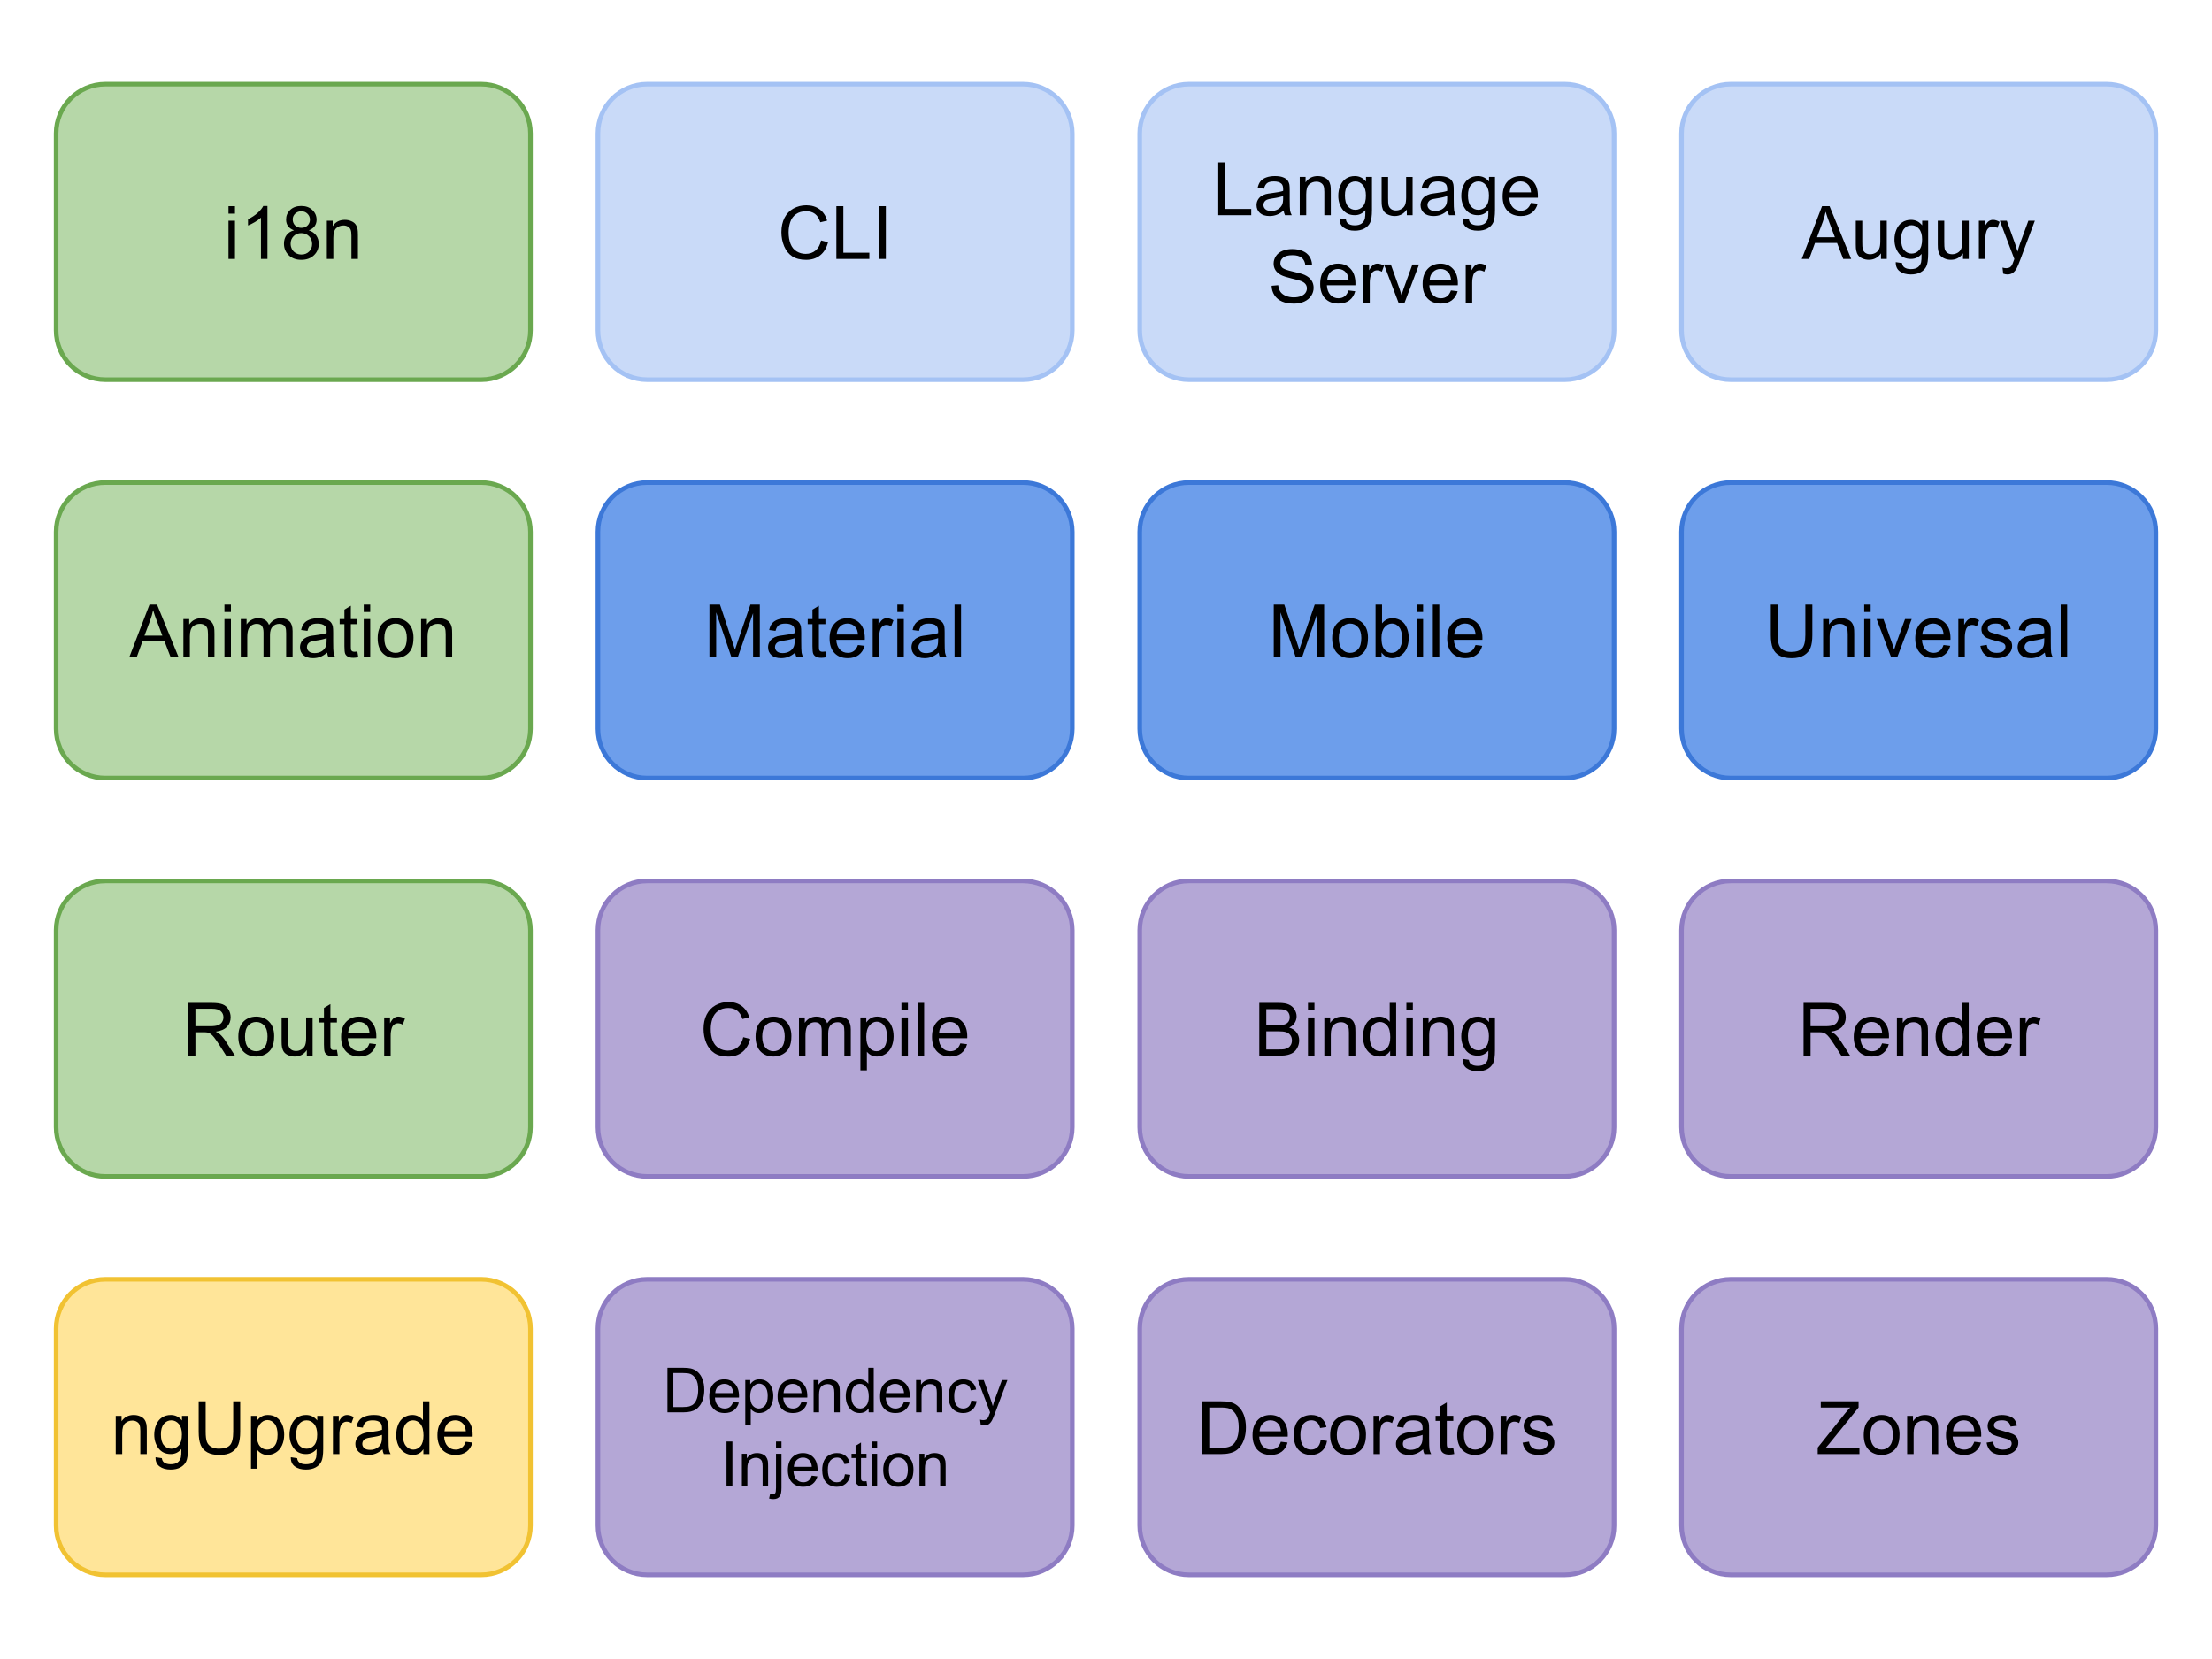 <?xml version="1.0" standalone="yes"?>

<svg version="1.1" viewBox="0.0 0.0 960.0 720.0" fill="none" stroke="none" stroke-linecap="square" stroke-miterlimit="10" xmlns="http://www.w3.org/2000/svg" xmlns:xlink="http://www.w3.org/1999/xlink"><clipPath id="p.0"><path d="m0 0l960.0 0l0 720.0l-960.0 0l0 -720.0z" clip-rule="nonzero"></path></clipPath><g clip-path="url(#p.0)"><path fill="#000000" fill-opacity="0.0" d="m0 0l960.0 0l0 720.0l-960.0 0z" fill-rule="evenodd"></path><path fill="#b4a7d6" d="m729.78 576.588l0 0c0 -11.806 9.57 -21.376 21.376 -21.376l163.107 0c5.669 0 11.106 2.252 15.115 6.261c4.009 4.009 6.261 9.446 6.261 15.115l0 85.5c0 11.805 -9.57 21.376 -21.376 21.376l-163.107 0c-11.805 0 -21.376 -9.57 -21.376 -21.376z" fill-rule="evenodd"></path><path stroke="#8e7cc3" stroke-width="2.0" stroke-linejoin="round" stroke-linecap="butt" d="m729.78 576.588l0 0c0 -11.806 9.57 -21.376 21.376 -21.376l163.107 0c5.669 0 11.106 2.252 15.115 6.261c4.009 4.009 6.261 9.446 6.261 15.115l0 85.5c0 11.805 -9.57 21.376 -21.376 21.376l-163.107 0c-11.805 0 -21.376 -9.57 -21.376 -21.376z" fill-rule="evenodd"></path><path fill="#000000" d="m788.881 631.059l0 -2.812l11.734 -14.672q1.25 -1.562 2.375 -2.719l-12.781 0l0 -2.703l16.406 0l0 2.703l-12.859 15.891l-1.391 1.609l14.625 0l0 2.703l-18.109 0zm19.969 -8.297q0 -4.609 2.562 -6.828q2.141 -1.844 5.219 -1.844q3.422 0 5.594 2.25q2.172 2.234 2.172 6.188q0 3.203 -0.969 5.047q-0.953 1.828 -2.797 2.844q-1.828 1.016 -4.0 1.016q-3.484 0 -5.641 -2.234q-2.141 -2.234 -2.141 -6.438zm2.891 0q0 3.188 1.391 4.781q1.391 1.578 3.5 1.578q2.094 0 3.484 -1.594q1.391 -1.594 1.391 -4.859q0 -3.078 -1.406 -4.656q-1.391 -1.594 -3.469 -1.594q-2.109 0 -3.5 1.578q-1.391 1.578 -1.391 4.766zm15.953 8.297l0 -16.594l2.531 0l0 2.359q1.828 -2.734 5.281 -2.734q1.5 0 2.75 0.547q1.266 0.531 1.891 1.406q0.625 0.875 0.875 2.078q0.156 0.781 0.156 2.734l0 10.203l-2.812 0l0 -10.094q0 -1.719 -0.328 -2.562q-0.328 -0.859 -1.172 -1.359q-0.828 -0.516 -1.953 -0.516q-1.797 0 -3.109 1.141q-1.297 1.141 -1.297 4.328l0 9.062l-2.812 0zm29.156 -5.344l2.906 0.359q-0.688 2.547 -2.547 3.953q-1.859 1.406 -4.75 1.406q-3.641 0 -5.781 -2.234q-2.125 -2.25 -2.125 -6.297q0 -4.188 2.156 -6.5q2.156 -2.312 5.594 -2.312q3.328 0 5.438 2.266q2.109 2.266 2.109 6.375q0 0.25 -0.016 0.75l-12.375 0q0.156 2.734 1.547 4.188q1.391 1.453 3.469 1.453q1.547 0 2.641 -0.812q1.094 -0.812 1.734 -2.594zm-9.234 -4.547l9.266 0q-0.188 -2.094 -1.062 -3.141q-1.344 -1.625 -3.484 -1.625q-1.938 0 -3.266 1.297q-1.312 1.297 -1.453 3.469zm14.547 4.938l2.781 -0.438q0.234 1.672 1.297 2.562q1.078 0.891 3.0 0.891q1.938 0 2.875 -0.781q0.938 -0.797 0.938 -1.859q0 -0.953 -0.828 -1.5q-0.578 -0.375 -2.875 -0.953q-3.094 -0.781 -4.297 -1.344q-1.188 -0.578 -1.812 -1.578q-0.609 -1.016 -0.609 -2.234q0 -1.109 0.5 -2.047q0.516 -0.953 1.391 -1.578q0.656 -0.484 1.781 -0.812q1.141 -0.344 2.438 -0.344q1.953 0 3.422 0.562q1.484 0.562 2.188 1.531q0.703 0.953 0.969 2.562l-2.75 0.375q-0.188 -1.281 -1.094 -2.0q-0.891 -0.719 -2.531 -0.719q-1.938 0 -2.766 0.641q-0.828 0.641 -0.828 1.5q0 0.547 0.344 0.984q0.344 0.453 1.078 0.75q0.422 0.156 2.484 0.719q2.984 0.797 4.156 1.312q1.188 0.5 1.859 1.469q0.672 0.969 0.672 2.406q0 1.406 -0.828 2.656q-0.812 1.234 -2.359 1.922q-1.547 0.672 -3.5 0.672q-3.234 0 -4.938 -1.344q-1.688 -1.344 -2.156 -3.984z" fill-rule="nonzero"></path><path fill="#b4a7d6" d="m494.64 576.588l0 0c0 -11.806 9.57 -21.376 21.376 -21.376l163.107 0c5.669 0 11.106 2.252 15.115 6.261c4.009 4.009 6.261 9.446 6.261 15.115l0 85.5c0 11.805 -9.57 21.376 -21.376 21.376l-163.107 0c-11.806 0 -21.376 -9.57 -21.376 -21.376z" fill-rule="evenodd"></path><path stroke="#8e7cc3" stroke-width="2.0" stroke-linejoin="round" stroke-linecap="butt" d="m494.64 576.588l0 0c0 -11.806 9.57 -21.376 21.376 -21.376l163.107 0c5.669 0 11.106 2.252 15.115 6.261c4.009 4.009 6.261 9.446 6.261 15.115l0 85.5c0 11.805 -9.57 21.376 -21.376 21.376l-163.107 0c-11.806 0 -21.376 -9.57 -21.376 -21.376z" fill-rule="evenodd"></path><path fill="#000000" d="m521.788 631.059l0 -22.906l7.891 0q2.672 0 4.078 0.328q1.969 0.453 3.359 1.641q1.812 1.531 2.703 3.922q0.906 2.375 0.906 5.438q0 2.609 -0.609 4.625q-0.609 2.016 -1.562 3.344q-0.953 1.312 -2.094 2.078q-1.125 0.75 -2.734 1.141q-1.594 0.391 -3.672 0.391l-8.266 0zm3.031 -2.703l4.891 0q2.266 0 3.547 -0.422q1.297 -0.422 2.062 -1.188q1.078 -1.078 1.672 -2.891q0.609 -1.828 0.609 -4.422q0 -3.594 -1.188 -5.516q-1.172 -1.938 -2.859 -2.594q-1.219 -0.469 -3.922 -0.469l-4.812 0l0 17.5zm31.078 -2.641l2.906 0.359q-0.688 2.547 -2.547 3.953q-1.859 1.406 -4.75 1.406q-3.641 0 -5.781 -2.234q-2.125 -2.25 -2.125 -6.297q0 -4.188 2.156 -6.5q2.156 -2.312 5.594 -2.312q3.328 0 5.438 2.266q2.109 2.266 2.109 6.375q0 0.25 -0.016 0.75l-12.375 0q0.156 2.734 1.547 4.188q1.391 1.453 3.469 1.453q1.547 0 2.641 -0.812q1.094 -0.812 1.734 -2.594zm-9.234 -4.547l9.266 0q-0.188 -2.094 -1.062 -3.141q-1.344 -1.625 -3.484 -1.625q-1.938 0 -3.266 1.297q-1.312 1.297 -1.453 3.469zm26.5 3.812l2.766 0.359q-0.453 2.859 -2.328 4.484q-1.859 1.609 -4.578 1.609q-3.406 0 -5.484 -2.219q-2.062 -2.234 -2.062 -6.391q0 -2.688 0.891 -4.703q0.891 -2.016 2.703 -3.016q1.828 -1.016 3.969 -1.016q2.703 0 4.422 1.375q1.719 1.359 2.203 3.875l-2.734 0.422q-0.391 -1.672 -1.391 -2.516q-0.984 -0.844 -2.391 -0.844q-2.125 0 -3.453 1.531q-1.328 1.516 -1.328 4.812q0 3.344 1.281 4.859q1.281 1.516 3.344 1.516q1.656 0 2.766 -1.016q1.109 -1.016 1.406 -3.125zm4.125 -2.219q0 -4.609 2.562 -6.828q2.141 -1.844 5.219 -1.844q3.422 0 5.594 2.25q2.172 2.234 2.172 6.188q0 3.203 -0.969 5.047q-0.953 1.828 -2.797 2.844q-1.828 1.016 -4.0 1.016q-3.484 0 -5.641 -2.234q-2.141 -2.234 -2.141 -6.438zm2.891 0q0 3.188 1.391 4.781q1.391 1.578 3.5 1.578q2.094 0 3.484 -1.594q1.391 -1.594 1.391 -4.859q0 -3.078 -1.406 -4.656q-1.391 -1.594 -3.469 -1.594q-2.109 0 -3.5 1.578q-1.391 1.578 -1.391 4.766zm15.922 8.297l0 -16.594l2.531 0l0 2.516q0.969 -1.766 1.781 -2.328q0.828 -0.562 1.812 -0.562q1.422 0 2.891 0.906l-0.969 2.609q-1.031 -0.609 -2.062 -0.609q-0.922 0 -1.656 0.562q-0.734 0.547 -1.047 1.531q-0.469 1.5 -0.469 3.281l0 8.688l-2.812 0zm21.516 -2.047q-1.562 1.328 -3.016 1.875q-1.438 0.547 -3.094 0.547q-2.734 0 -4.203 -1.328q-1.469 -1.344 -1.469 -3.422q0 -1.219 0.547 -2.219q0.562 -1.016 1.453 -1.625q0.906 -0.609 2.031 -0.922q0.828 -0.219 2.5 -0.422q3.406 -0.406 5.016 -0.969q0.016 -0.578 0.016 -0.734q0 -1.719 -0.797 -2.422q-1.078 -0.953 -3.203 -0.953q-1.984 0 -2.938 0.703q-0.938 0.688 -1.391 2.453l-2.75 -0.375q0.375 -1.766 1.234 -2.844q0.859 -1.094 2.484 -1.672q1.625 -0.594 3.766 -0.594q2.125 0 3.453 0.5q1.328 0.5 1.953 1.266q0.625 0.75 0.875 1.906q0.141 0.719 0.141 2.594l0 3.75q0 3.922 0.172 4.969q0.188 1.031 0.719 1.984l-2.938 0q-0.438 -0.875 -0.562 -2.047zm-0.234 -6.281q-1.531 0.625 -4.594 1.062q-1.734 0.25 -2.453 0.562q-0.719 0.312 -1.109 0.922q-0.391 0.594 -0.391 1.328q0 1.125 0.844 1.875q0.859 0.75 2.5 0.75q1.625 0 2.891 -0.703q1.266 -0.719 1.859 -1.953q0.453 -0.953 0.453 -2.812l0 -1.031zm13.344 5.812l0.406 2.484q-1.188 0.25 -2.125 0.25q-1.531 0 -2.375 -0.484q-0.844 -0.484 -1.188 -1.266q-0.344 -0.797 -0.344 -3.328l0 -9.547l-2.062 0l0 -2.188l2.062 0l0 -4.109l2.797 -1.688l0 5.797l2.828 0l0 2.188l-2.828 0l0 9.703q0 1.203 0.141 1.547q0.156 0.344 0.484 0.547q0.344 0.203 0.969 0.203q0.469 0 1.234 -0.109zm1.703 -5.781q0 -4.609 2.562 -6.828q2.141 -1.844 5.219 -1.844q3.422 0 5.594 2.25q2.172 2.234 2.172 6.188q0 3.203 -0.969 5.047q-0.953 1.828 -2.797 2.844q-1.828 1.016 -4.0 1.016q-3.484 0 -5.641 -2.234q-2.141 -2.234 -2.141 -6.438zm2.891 0q0 3.188 1.391 4.781q1.391 1.578 3.5 1.578q2.094 0 3.484 -1.594q1.391 -1.594 1.391 -4.859q0 -3.078 -1.406 -4.656q-1.391 -1.594 -3.469 -1.594q-2.109 0 -3.5 1.578q-1.391 1.578 -1.391 4.766zm15.922 8.297l0 -16.594l2.531 0l0 2.516q0.969 -1.766 1.781 -2.328q0.828 -0.562 1.812 -0.562q1.422 0 2.891 0.906l-0.969 2.609q-1.031 -0.609 -2.062 -0.609q-0.922 0 -1.656 0.562q-0.734 0.547 -1.047 1.531q-0.469 1.5 -0.469 3.281l0 8.688l-2.812 0zm9.562 -4.953l2.781 -0.438q0.234 1.672 1.297 2.562q1.078 0.891 3.0 0.891q1.938 0 2.875 -0.781q0.938 -0.797 0.938 -1.859q0 -0.953 -0.828 -1.5q-0.578 -0.375 -2.875 -0.953q-3.094 -0.781 -4.297 -1.344q-1.188 -0.578 -1.812 -1.578q-0.609 -1.016 -0.609 -2.234q0 -1.109 0.5 -2.047q0.516 -0.953 1.391 -1.578q0.656 -0.484 1.781 -0.812q1.141 -0.344 2.438 -0.344q1.953 0 3.422 0.562q1.484 0.562 2.188 1.531q0.703 0.953 0.969 2.562l-2.75 0.375q-0.188 -1.281 -1.094 -2.0q-0.891 -0.719 -2.531 -0.719q-1.938 0 -2.766 0.641q-0.828 0.641 -0.828 1.5q0 0.547 0.344 0.984q0.344 0.453 1.078 0.75q0.422 0.156 2.484 0.719q2.984 0.797 4.156 1.312q1.188 0.5 1.859 1.469q0.672 0.969 0.672 2.406q0 1.406 -0.828 2.656q-0.812 1.234 -2.359 1.922q-1.547 0.672 -3.5 0.672q-3.234 0 -4.938 -1.344q-1.688 -1.344 -2.156 -3.984z" fill-rule="nonzero"></path><path fill="#b4a7d6" d="m259.501 576.588l0 0c0 -11.806 9.57 -21.376 21.376 -21.376l163.107 0c5.669 0 11.106 2.252 15.115 6.261c4.009 4.009 6.261 9.446 6.261 15.115l0 85.5c0 11.805 -9.57 21.376 -21.376 21.376l-163.107 0c-11.806 0 -21.376 -9.57 -21.376 -21.376z" fill-rule="evenodd"></path><path stroke="#8e7cc3" stroke-width="2.0" stroke-linejoin="round" stroke-linecap="butt" d="m259.501 576.588l0 0c0 -11.806 9.57 -21.376 21.376 -21.376l163.107 0c5.669 0 11.106 2.252 15.115 6.261c4.009 4.009 6.261 9.446 6.261 15.115l0 85.5c0 11.805 -9.57 21.376 -21.376 21.376l-163.107 0c-11.806 0 -21.376 -9.57 -21.376 -21.376z" fill-rule="evenodd"></path><path fill="#000000" d="m289.668 612.939l0 -19.328l6.656 0q2.266 0 3.453 0.281q1.656 0.375 2.828 1.375q1.531 1.297 2.281 3.312q0.766 2.0 0.766 4.594q0 2.203 -0.516 3.906q-0.516 1.688 -1.328 2.812q-0.797 1.109 -1.75 1.75q-0.953 0.641 -2.312 0.969q-1.344 0.328 -3.094 0.328l-6.984 0zm2.562 -2.281l4.125 0q1.906 0 3.0 -0.359q1.094 -0.359 1.734 -1.0q0.906 -0.906 1.406 -2.438q0.516 -1.547 0.516 -3.734q0 -3.031 -1.0 -4.656q-0.984 -1.625 -2.406 -2.188q-1.031 -0.391 -3.312 -0.391l-4.062 0l0 14.766zm25.969 -2.234l2.453 0.312q-0.578 2.141 -2.156 3.328q-1.562 1.188 -4.0 1.188q-3.062 0 -4.875 -1.891q-1.797 -1.891 -1.797 -5.297q0 -3.547 1.812 -5.484q1.828 -1.953 4.734 -1.953q2.812 0 4.578 1.906q1.781 1.906 1.781 5.375q0 0.219 -0.016 0.641l-10.438 0q0.141 2.297 1.312 3.531q1.172 1.219 2.922 1.219q1.312 0 2.234 -0.672q0.922 -0.688 1.453 -2.203zm-7.781 -3.828l7.812 0q-0.156 -1.766 -0.891 -2.656q-1.141 -1.359 -2.953 -1.359q-1.625 0 -2.75 1.094q-1.109 1.094 -1.219 2.922zm13.028 13.703l0 -19.359l2.156 0l0 1.812q0.766 -1.062 1.719 -1.594q0.969 -0.531 2.344 -0.531q1.797 0 3.156 0.922q1.375 0.922 2.078 2.609q0.703 1.672 0.703 3.672q0 2.156 -0.781 3.875q-0.766 1.719 -2.234 2.641q-1.469 0.906 -3.094 0.906q-1.188 0 -2.125 -0.5q-0.938 -0.5 -1.547 -1.266l0 6.812l-2.375 0zm2.141 -12.281q0 2.703 1.094 4.0q1.109 1.281 2.656 1.281q1.578 0 2.703 -1.328q1.141 -1.344 1.141 -4.156q0 -2.672 -1.109 -4.0q-1.094 -1.328 -2.625 -1.328q-1.516 0 -2.688 1.422q-1.172 1.406 -1.172 4.109zm22.262 2.406l2.453 0.312q-0.578 2.141 -2.156 3.328q-1.562 1.188 -4.0 1.188q-3.062 0 -4.875 -1.891q-1.797 -1.891 -1.797 -5.297q0 -3.547 1.812 -5.484q1.828 -1.953 4.734 -1.953q2.812 0 4.578 1.906q1.781 1.906 1.781 5.375q0 0.219 -0.016 0.641l-10.438 0q0.141 2.297 1.312 3.531q1.172 1.219 2.922 1.219q1.312 0 2.234 -0.672q0.922 -0.688 1.453 -2.203zm-7.781 -3.828l7.812 0q-0.156 -1.766 -0.891 -2.656q-1.141 -1.359 -2.953 -1.359q-1.625 0 -2.75 1.094q-1.109 1.094 -1.219 2.922zm13.028 8.344l0 -14.0l2.141 0l0 1.984q1.531 -2.297 4.453 -2.297q1.266 0 2.328 0.453q1.062 0.453 1.578 1.188q0.531 0.734 0.75 1.75q0.125 0.672 0.125 2.312l0 8.609l-2.375 0l0 -8.516q0 -1.453 -0.281 -2.172q-0.266 -0.719 -0.984 -1.141q-0.703 -0.438 -1.641 -0.438q-1.516 0 -2.625 0.969q-1.094 0.953 -1.094 3.656l0 7.641l-2.375 0zm23.903 0l0 -1.766q-1.328 2.078 -3.906 2.078q-1.672 0 -3.078 -0.922q-1.406 -0.922 -2.188 -2.578q-0.766 -1.656 -0.766 -3.797q0 -2.094 0.703 -3.797q0.703 -1.719 2.094 -2.625q1.391 -0.906 3.125 -0.906q1.266 0 2.25 0.531q0.984 0.531 1.609 1.391l0 -6.938l2.359 0l0 19.328l-2.203 0zm-7.5 -6.984q0 2.688 1.125 4.016q1.141 1.328 2.688 1.328q1.562 0 2.641 -1.266q1.094 -1.266 1.094 -3.891q0 -2.859 -1.109 -4.203q-1.109 -1.359 -2.734 -1.359q-1.578 0 -2.641 1.297q-1.062 1.297 -1.062 4.078zm22.825 2.469l2.453 0.312q-0.578 2.141 -2.156 3.328q-1.562 1.188 -4.0 1.188q-3.062 0 -4.875 -1.891q-1.797 -1.891 -1.797 -5.297q0 -3.547 1.812 -5.484q1.828 -1.953 4.734 -1.953q2.812 0 4.578 1.906q1.781 1.906 1.781 5.375q0 0.219 -0.016 0.641l-10.438 0q0.141 2.297 1.312 3.531q1.172 1.219 2.922 1.219q1.312 0 2.234 -0.672q0.922 -0.688 1.453 -2.203zm-7.781 -3.828l7.812 0q-0.156 -1.766 -0.891 -2.656q-1.141 -1.359 -2.953 -1.359q-1.625 0 -2.75 1.094q-1.109 1.094 -1.219 2.922zm13.028 8.344l0 -14.0l2.141 0l0 1.984q1.531 -2.297 4.453 -2.297q1.266 0 2.328 0.453q1.062 0.453 1.578 1.188q0.531 0.734 0.75 1.75q0.125 0.672 0.125 2.312l0 8.609l-2.375 0l0 -8.516q0 -1.453 -0.281 -2.172q-0.266 -0.719 -0.984 -1.141q-0.703 -0.438 -1.641 -0.438q-1.516 0 -2.625 0.969q-1.094 0.953 -1.094 3.656l0 7.641l-2.375 0zm23.966 -5.125l2.328 0.297q-0.375 2.422 -1.953 3.781q-1.578 1.359 -3.875 1.359q-2.875 0 -4.625 -1.875q-1.734 -1.875 -1.734 -5.391q0 -2.266 0.75 -3.953q0.75 -1.703 2.281 -2.547q1.531 -0.859 3.344 -0.859q2.281 0 3.719 1.156q1.453 1.141 1.875 3.266l-2.312 0.359q-0.328 -1.406 -1.172 -2.109q-0.828 -0.719 -2.016 -0.719q-1.797 0 -2.922 1.281q-1.109 1.281 -1.109 4.062q0 2.828 1.078 4.109q1.078 1.266 2.812 1.266q1.406 0 2.344 -0.844q0.938 -0.859 1.188 -2.641zm4.078 10.516l-0.266 -2.219q0.781 0.203 1.359 0.203q0.797 0 1.266 -0.266q0.484 -0.266 0.781 -0.734q0.219 -0.359 0.719 -1.766q0.078 -0.203 0.219 -0.578l-5.312 -14.031l2.562 0l2.906 8.109q0.562 1.547 1.016 3.234q0.406 -1.625 0.969 -3.188l3.0 -8.156l2.375 0l-5.328 14.234q-0.859 2.312 -1.328 3.188q-0.641 1.172 -1.453 1.719q-0.812 0.547 -1.953 0.547q-0.688 0 -1.531 -0.297z" fill-rule="nonzero"></path><path fill="#000000" d="m315.304 644.939l0 -19.328l2.562 0l0 19.328l-2.562 0zm6.672 0l0 -14.0l2.141 0l0 1.984q1.531 -2.297 4.453 -2.297q1.266 0 2.328 0.453q1.062 0.453 1.578 1.188q0.531 0.734 0.75 1.75q0.125 0.672 0.125 2.312l0 8.609l-2.375 0l0 -8.516q0 -1.453 -0.281 -2.172q-0.266 -0.719 -0.984 -1.141q-0.703 -0.438 -1.641 -0.438q-1.516 0 -2.625 0.969q-1.094 0.953 -1.094 3.656l0 7.641l-2.375 0zm14.809 -16.578l0 -2.75l2.375 0l0 2.75l-2.375 0zm-3.0 22.016l0.438 -2.016q0.719 0.172 1.125 0.172q0.734 0 1.078 -0.484q0.359 -0.469 0.359 -2.391l0 -14.719l2.375 0l0 14.766q0 2.578 -0.672 3.594q-0.859 1.328 -2.844 1.328q-0.969 0 -1.859 -0.25zm18.516 -9.953l2.453 0.312q-0.578 2.141 -2.156 3.328q-1.562 1.188 -4.0 1.188q-3.062 0 -4.875 -1.891q-1.797 -1.891 -1.797 -5.297q0 -3.547 1.812 -5.484q1.828 -1.953 4.734 -1.953q2.812 0 4.578 1.906q1.781 1.906 1.781 5.375q0 0.219 -0.016 0.641l-10.438 0q0.141 2.297 1.312 3.531q1.172 1.219 2.922 1.219q1.312 0 2.234 -0.672q0.922 -0.688 1.453 -2.203zm-7.781 -3.828l7.812 0q-0.156 -1.766 -0.891 -2.656q-1.141 -1.359 -2.953 -1.359q-1.625 0 -2.75 1.094q-1.109 1.094 -1.219 2.922zm22.169 3.219l2.328 0.297q-0.375 2.422 -1.953 3.781q-1.578 1.359 -3.875 1.359q-2.875 0 -4.625 -1.875q-1.734 -1.875 -1.734 -5.391q0 -2.266 0.75 -3.953q0.75 -1.703 2.281 -2.547q1.531 -0.859 3.344 -0.859q2.281 0 3.719 1.156q1.453 1.141 1.875 3.266l-2.312 0.359q-0.328 -1.406 -1.172 -2.109q-0.828 -0.719 -2.016 -0.719q-1.797 0 -2.922 1.281q-1.109 1.281 -1.109 4.062q0 2.828 1.078 4.109q1.078 1.266 2.812 1.266q1.406 0 2.344 -0.844q0.938 -0.859 1.188 -2.641zm9.375 3.0l0.328 2.094q-1.0 0.219 -1.781 0.219q-1.297 0 -2.016 -0.406q-0.703 -0.422 -1.0 -1.078q-0.281 -0.672 -0.281 -2.797l0 -8.062l-1.75 0l0 -1.844l1.75 0l0 -3.469l2.359 -1.422l0 4.891l2.391 0l0 1.844l-2.391 0l0 8.188q0 1.016 0.125 1.312q0.125 0.281 0.406 0.453q0.281 0.172 0.812 0.172q0.391 0 1.047 -0.094zm2.234 -14.469l0 -2.734l2.375 0l0 2.734l-2.375 0zm0 16.594l0 -14.0l2.375 0l0 14.0l-2.375 0zm5.016 -7.0q0 -3.891 2.172 -5.766q1.797 -1.547 4.406 -1.547q2.875 0 4.703 1.891q1.844 1.891 1.844 5.219q0 2.703 -0.812 4.266q-0.812 1.547 -2.359 2.406q-1.547 0.844 -3.375 0.844q-2.953 0 -4.766 -1.875q-1.812 -1.891 -1.812 -5.438zm2.438 0q0 2.688 1.172 4.031q1.188 1.328 2.969 1.328q1.766 0 2.938 -1.344q1.172 -1.344 1.172 -4.094q0 -2.594 -1.188 -3.938q-1.172 -1.344 -2.922 -1.344q-1.781 0 -2.969 1.344q-1.172 1.328 -1.172 4.016zm13.278 7.0l0 -14.0l2.141 0l0 1.984q1.531 -2.297 4.453 -2.297q1.266 0 2.328 0.453q1.062 0.453 1.578 1.188q0.531 0.734 0.75 1.75q0.125 0.672 0.125 2.312l0 8.609l-2.375 0l0 -8.516q0 -1.453 -0.281 -2.172q-0.266 -0.719 -0.984 -1.141q-0.703 -0.438 -1.641 -0.438q-1.516 0 -2.625 0.969q-1.094 0.953 -1.094 3.656l0 7.641l-2.375 0z" fill-rule="nonzero"></path><path fill="#ffe599" d="m24.362 576.588l0 0c0 -11.806 9.57 -21.376 21.376 -21.376l163.107 0c5.669 0 11.106 2.252 15.115 6.261c4.009 4.009 6.261 9.446 6.261 15.115l0 85.5c0 11.805 -9.57 21.376 -21.376 21.376l-163.107 0c-11.806 0 -21.376 -9.57 -21.376 -21.376z" fill-rule="evenodd"></path><path stroke="#f1c232" stroke-width="2.0" stroke-linejoin="round" stroke-linecap="butt" d="m24.362 576.588l0 0c0 -11.806 9.57 -21.376 21.376 -21.376l163.107 0c5.669 0 11.106 2.252 15.115 6.261c4.009 4.009 6.261 9.446 6.261 15.115l0 85.5c0 11.805 -9.57 21.376 -21.376 21.376l-163.107 0c-11.806 0 -21.376 -9.57 -21.376 -21.376z" fill-rule="evenodd"></path><path fill="#000000" d="m50.229 631.059l0 -16.594l2.531 0l0 2.359q1.828 -2.734 5.281 -2.734q1.5 0 2.75 0.547q1.266 0.531 1.891 1.406q0.625 0.875 0.875 2.078q0.156 0.781 0.156 2.734l0 10.203l-2.812 0l0 -10.094q0 -1.719 -0.328 -2.562q-0.328 -0.859 -1.172 -1.359q-0.828 -0.516 -1.953 -0.516q-1.797 0 -3.109 1.141q-1.297 1.141 -1.297 4.328l0 9.062l-2.812 0zm17.281 1.375l2.734 0.406q0.172 1.266 0.953 1.844q1.047 0.781 2.859 0.781q1.953 0 3.016 -0.781q1.062 -0.781 1.438 -2.188q0.219 -0.859 0.203 -3.609q-1.844 2.172 -4.594 2.172q-3.422 0 -5.297 -2.469q-1.875 -2.469 -1.875 -5.922q0 -2.375 0.859 -4.375q0.859 -2.016 2.484 -3.109q1.641 -1.094 3.844 -1.094q2.938 0 4.844 2.375l0 -2.0l2.594 0l0 14.344q0 3.875 -0.797 5.484q-0.781 1.625 -2.5 2.562q-1.703 0.938 -4.203 0.938q-2.969 0 -4.797 -1.344q-1.828 -1.328 -1.766 -4.016zm2.328 -9.969q0 3.266 1.297 4.766q1.297 1.5 3.25 1.5q1.938 0 3.25 -1.484q1.312 -1.5 1.312 -4.688q0 -3.047 -1.359 -4.594q-1.344 -1.547 -3.25 -1.547q-1.875 0 -3.188 1.531q-1.312 1.516 -1.312 4.516zm31.375 -14.312l3.031 0l0 13.234q0 3.453 -0.781 5.484q-0.781 2.031 -2.828 3.312q-2.031 1.266 -5.344 1.266q-3.219 0 -5.266 -1.109q-2.047 -1.109 -2.922 -3.203q-0.875 -2.109 -0.875 -5.75l0 -13.234l3.031 0l0 13.219q0 2.984 0.547 4.406q0.562 1.406 1.906 2.172q1.359 0.766 3.312 0.766q3.344 0 4.766 -1.516q1.422 -1.516 1.422 -5.828l0 -13.219zm7.719 29.266l0 -22.953l2.562 0l0 2.156q0.906 -1.266 2.047 -1.891q1.141 -0.641 2.766 -0.641q2.125 0 3.75 1.094q1.625 1.094 2.453 3.094q0.828 1.984 0.828 4.359q0 2.547 -0.922 4.594q-0.906 2.031 -2.656 3.125q-1.734 1.078 -3.656 1.078q-1.406 0 -2.531 -0.594q-1.109 -0.594 -1.828 -1.5l0 8.078l-2.812 0zm2.547 -14.562q0 3.203 1.297 4.734q1.297 1.531 3.141 1.531q1.875 0 3.203 -1.578q1.344 -1.594 1.344 -4.922q0 -3.172 -1.312 -4.75q-1.297 -1.578 -3.109 -1.578q-1.797 0 -3.188 1.688q-1.375 1.672 -1.375 4.875zm14.734 9.578l2.734 0.406q0.172 1.266 0.953 1.844q1.047 0.781 2.859 0.781q1.953 0 3.016 -0.781q1.062 -0.781 1.438 -2.188q0.219 -0.859 0.203 -3.609q-1.844 2.172 -4.594 2.172q-3.422 0 -5.297 -2.469q-1.875 -2.469 -1.875 -5.922q0 -2.375 0.859 -4.375q0.859 -2.016 2.484 -3.109q1.641 -1.094 3.844 -1.094q2.938 0 4.844 2.375l0 -2.0l2.594 0l0 14.344q0 3.875 -0.797 5.484q-0.781 1.625 -2.5 2.562q-1.703 0.938 -4.203 0.938q-2.969 0 -4.797 -1.344q-1.828 -1.328 -1.766 -4.016zm2.328 -9.969q0 3.266 1.297 4.766q1.297 1.5 3.25 1.5q1.938 0 3.25 -1.484q1.312 -1.5 1.312 -4.688q0 -3.047 -1.359 -4.594q-1.344 -1.547 -3.25 -1.547q-1.875 0 -3.188 1.531q-1.312 1.516 -1.312 4.516zm15.953 8.594l0 -16.594l2.531 0l0 2.516q0.969 -1.766 1.781 -2.328q0.828 -0.562 1.812 -0.562q1.422 0 2.891 0.906l-0.969 2.609q-1.031 -0.609 -2.062 -0.609q-0.922 0 -1.656 0.562q-0.734 0.547 -1.047 1.531q-0.469 1.5 -0.469 3.281l0 8.688l-2.812 0zm21.516 -2.047q-1.562 1.328 -3.016 1.875q-1.438 0.547 -3.094 0.547q-2.734 0 -4.203 -1.328q-1.469 -1.344 -1.469 -3.422q0 -1.219 0.547 -2.219q0.562 -1.016 1.453 -1.625q0.906 -0.609 2.031 -0.922q0.828 -0.219 2.5 -0.422q3.406 -0.406 5.016 -0.969q0.016 -0.578 0.016 -0.734q0 -1.719 -0.797 -2.422q-1.078 -0.953 -3.203 -0.953q-1.984 0 -2.938 0.703q-0.938 0.688 -1.391 2.453l-2.75 -0.375q0.375 -1.766 1.234 -2.844q0.859 -1.094 2.484 -1.672q1.625 -0.594 3.766 -0.594q2.125 0 3.453 0.5q1.328 0.5 1.953 1.266q0.625 0.75 0.875 1.906q0.141 0.719 0.141 2.594l0 3.75q0 3.922 0.172 4.969q0.188 1.031 0.719 1.984l-2.938 0q-0.438 -0.875 -0.562 -2.047zm-0.234 -6.281q-1.531 0.625 -4.594 1.062q-1.734 0.25 -2.453 0.562q-0.719 0.312 -1.109 0.922q-0.391 0.594 -0.391 1.328q0 1.125 0.844 1.875q0.859 0.75 2.5 0.75q1.625 0 2.891 -0.703q1.266 -0.719 1.859 -1.953q0.453 -0.953 0.453 -2.812l0 -1.031zm17.969 8.328l0 -2.094q-1.578 2.469 -4.641 2.469q-1.984 0 -3.656 -1.094q-1.656 -1.094 -2.578 -3.047q-0.906 -1.969 -0.906 -4.516q0 -2.484 0.828 -4.5q0.828 -2.031 2.484 -3.109q1.656 -1.078 3.703 -1.078q1.5 0 2.672 0.641q1.172 0.625 1.906 1.641l0 -8.219l2.797 0l0 22.906l-2.609 0zm-8.891 -8.281q0 3.188 1.344 4.766q1.344 1.578 3.172 1.578q1.844 0 3.125 -1.5q1.297 -1.516 1.297 -4.609q0 -3.406 -1.312 -5.0q-1.312 -1.594 -3.234 -1.594q-1.875 0 -3.141 1.531q-1.25 1.531 -1.25 4.828zm27.281 2.938l2.906 0.359q-0.688 2.547 -2.547 3.953q-1.859 1.406 -4.75 1.406q-3.641 0 -5.781 -2.234q-2.125 -2.25 -2.125 -6.297q0 -4.188 2.156 -6.5q2.156 -2.312 5.594 -2.312q3.328 0 5.438 2.266q2.109 2.266 2.109 6.375q0 0.25 -0.016 0.75l-12.375 0q0.156 2.734 1.547 4.188q1.391 1.453 3.469 1.453q1.547 0 2.641 -0.812q1.094 -0.812 1.734 -2.594zm-9.234 -4.547l9.266 0q-0.188 -2.094 -1.062 -3.141q-1.344 -1.625 -3.484 -1.625q-1.938 0 -3.266 1.297q-1.312 1.297 -1.453 3.469z" fill-rule="nonzero"></path><path fill="#b4a7d6" d="m729.78 403.696l0 0c0 -11.805 9.57 -21.376 21.376 -21.376l163.107 0c5.669 0 11.106 2.252 15.115 6.261c4.009 4.009 6.261 9.446 6.261 15.115l0 85.5c0 11.806 -9.57 21.376 -21.376 21.376l-163.107 0c-11.805 0 -21.376 -9.57 -21.376 -21.376z" fill-rule="evenodd"></path><path stroke="#8e7cc3" stroke-width="2.0" stroke-linejoin="round" stroke-linecap="butt" d="m729.78 403.696l0 0c0 -11.805 9.57 -21.376 21.376 -21.376l163.107 0c5.669 0 11.106 2.252 15.115 6.261c4.009 4.009 6.261 9.446 6.261 15.115l0 85.5c0 11.806 -9.57 21.376 -21.376 21.376l-163.107 0c-11.805 0 -21.376 -9.57 -21.376 -21.376z" fill-rule="evenodd"></path><path fill="#000000" d="m782.748 458.166l0 -22.906l10.156 0q3.062 0 4.656 0.625q1.594 0.609 2.547 2.172q0.953 1.562 0.953 3.453q0 2.438 -1.578 4.109q-1.578 1.672 -4.875 2.125q1.203 0.578 1.828 1.141q1.328 1.219 2.516 3.047l3.984 6.234l-3.812 0l-3.031 -4.766q-1.328 -2.062 -2.188 -3.156q-0.859 -1.094 -1.547 -1.531q-0.672 -0.438 -1.375 -0.609q-0.516 -0.109 -1.688 -0.109l-3.516 0l0 10.172l-3.031 0zm3.031 -12.797l6.516 0q2.078 0 3.25 -0.422q1.172 -0.438 1.781 -1.375q0.609 -0.953 0.609 -2.062q0 -1.625 -1.188 -2.672q-1.172 -1.047 -3.719 -1.047l-7.25 0l0 7.578zm31.031 7.453l2.906 0.359q-0.688 2.547 -2.547 3.953q-1.859 1.406 -4.75 1.406q-3.641 0 -5.781 -2.234q-2.125 -2.25 -2.125 -6.297q0 -4.188 2.156 -6.5q2.156 -2.312 5.594 -2.312q3.328 0 5.438 2.266q2.109 2.266 2.109 6.375q0 0.25 -0.016 0.75l-12.375 0q0.156 2.734 1.547 4.188q1.391 1.453 3.469 1.453q1.547 0 2.641 -0.812q1.094 -0.812 1.734 -2.594zm-9.234 -4.547l9.266 0q-0.188 -2.094 -1.062 -3.141q-1.344 -1.625 -3.484 -1.625q-1.938 0 -3.266 1.297q-1.312 1.297 -1.453 3.469zm15.672 9.891l0 -16.594l2.531 0l0 2.359q1.828 -2.734 5.281 -2.734q1.5 0 2.75 0.547q1.266 0.531 1.891 1.406q0.625 0.875 0.875 2.078q0.156 0.781 0.156 2.734l0 10.203l-2.812 0l0 -10.094q0 -1.719 -0.328 -2.562q-0.328 -0.859 -1.172 -1.359q-0.828 -0.516 -1.953 -0.516q-1.797 0 -3.109 1.141q-1.297 1.141 -1.297 4.328l0 9.062l-2.812 0zm28.562 0l0 -2.094q-1.578 2.469 -4.641 2.469q-1.984 0 -3.656 -1.094q-1.656 -1.094 -2.578 -3.047q-0.906 -1.969 -0.906 -4.516q0 -2.484 0.828 -4.5q0.828 -2.031 2.484 -3.109q1.656 -1.078 3.703 -1.078q1.5 0 2.672 0.641q1.172 0.625 1.906 1.641l0 -8.219l2.797 0l0 22.906l-2.609 0zm-8.891 -8.281q0 3.188 1.344 4.766q1.344 1.578 3.172 1.578q1.844 0 3.125 -1.5q1.297 -1.516 1.297 -4.609q0 -3.406 -1.312 -5.0q-1.312 -1.594 -3.234 -1.594q-1.875 0 -3.141 1.531q-1.25 1.531 -1.25 4.828zm27.281 2.938l2.906 0.359q-0.688 2.547 -2.547 3.953q-1.859 1.406 -4.75 1.406q-3.641 0 -5.781 -2.234q-2.125 -2.25 -2.125 -6.297q0 -4.188 2.156 -6.5q2.156 -2.312 5.594 -2.312q3.328 0 5.438 2.266q2.109 2.266 2.109 6.375q0 0.25 -0.016 0.75l-12.375 0q0.156 2.734 1.547 4.188q1.391 1.453 3.469 1.453q1.547 0 2.641 -0.812q1.094 -0.812 1.734 -2.594zm-9.234 -4.547l9.266 0q-0.188 -2.094 -1.062 -3.141q-1.344 -1.625 -3.484 -1.625q-1.938 0 -3.266 1.297q-1.312 1.297 -1.453 3.469zm15.641 9.891l0 -16.594l2.531 0l0 2.516q0.969 -1.766 1.781 -2.328q0.828 -0.562 1.812 -0.562q1.422 0 2.891 0.906l-0.969 2.609q-1.031 -0.609 -2.062 -0.609q-0.922 0 -1.656 0.562q-0.734 0.547 -1.047 1.531q-0.469 1.5 -0.469 3.281l0 8.688l-2.812 0z" fill-rule="nonzero"></path><path fill="#b4a7d6" d="m494.64 403.696l0 0c0 -11.805 9.57 -21.376 21.376 -21.376l163.107 0c5.669 0 11.106 2.252 15.115 6.261c4.009 4.009 6.261 9.446 6.261 15.115l0 85.5c0 11.806 -9.57 21.376 -21.376 21.376l-163.107 0c-11.806 0 -21.376 -9.57 -21.376 -21.376z" fill-rule="evenodd"></path><path stroke="#8e7cc3" stroke-width="2.0" stroke-linejoin="round" stroke-linecap="butt" d="m494.64 403.696l0 0c0 -11.805 9.57 -21.376 21.376 -21.376l163.107 0c5.669 0 11.106 2.252 15.115 6.261c4.009 4.009 6.261 9.446 6.261 15.115l0 85.5c0 11.806 -9.57 21.376 -21.376 21.376l-163.107 0c-11.806 0 -21.376 -9.57 -21.376 -21.376z" fill-rule="evenodd"></path><path fill="#000000" d="m546.538 458.166l0 -22.906l8.594 0q2.625 0 4.203 0.703q1.594 0.688 2.484 2.141q0.906 1.438 0.906 3.016q0 1.469 -0.797 2.766q-0.797 1.297 -2.406 2.094q2.078 0.609 3.188 2.078q1.125 1.469 1.125 3.469q0 1.609 -0.688 3.0q-0.672 1.375 -1.672 2.125q-1.0 0.75 -2.516 1.141q-1.5 0.375 -3.688 0.375l-8.734 0zm3.031 -13.281l4.953 0q2.016 0 2.891 -0.266q1.156 -0.344 1.734 -1.141q0.594 -0.797 0.594 -2.0q0 -1.141 -0.547 -2.0q-0.547 -0.875 -1.562 -1.188q-1.016 -0.328 -3.484 -0.328l-4.578 0l0 6.922zm0 10.578l5.703 0q1.469 0 2.062 -0.109q1.047 -0.188 1.75 -0.625q0.703 -0.438 1.156 -1.266q0.453 -0.844 0.453 -1.938q0 -1.281 -0.656 -2.219q-0.656 -0.953 -1.828 -1.328q-1.156 -0.391 -3.344 -0.391l-5.297 0l0 7.875zm18.094 -16.969l0 -3.234l2.812 0l0 3.234l-2.812 0zm0 19.672l0 -16.594l2.812 0l0 16.594l-2.812 0zm7.094 0l0 -16.594l2.531 0l0 2.359q1.828 -2.734 5.281 -2.734q1.5 0 2.75 0.547q1.266 0.531 1.891 1.406q0.625 0.875 0.875 2.078q0.156 0.781 0.156 2.734l0 10.203l-2.812 0l0 -10.094q0 -1.719 -0.328 -2.562q-0.328 -0.859 -1.172 -1.359q-0.828 -0.516 -1.953 -0.516q-1.797 0 -3.109 1.141q-1.297 1.141 -1.297 4.328l0 9.062l-2.812 0zm28.562 0l0 -2.094q-1.578 2.469 -4.641 2.469q-1.984 0 -3.656 -1.094q-1.656 -1.094 -2.578 -3.047q-0.906 -1.969 -0.906 -4.516q0 -2.484 0.828 -4.5q0.828 -2.031 2.484 -3.109q1.656 -1.078 3.703 -1.078q1.5 0 2.672 0.641q1.172 0.625 1.906 1.641l0 -8.219l2.797 0l0 22.906l-2.609 0zm-8.891 -8.281q0 3.188 1.344 4.766q1.344 1.578 3.172 1.578q1.844 0 3.125 -1.5q1.297 -1.516 1.297 -4.609q0 -3.406 -1.312 -5.0q-1.312 -1.594 -3.234 -1.594q-1.875 0 -3.141 1.531q-1.25 1.531 -1.25 4.828zm15.938 -11.391l0 -3.234l2.812 0l0 3.234l-2.812 0zm0 19.672l0 -16.594l2.812 0l0 16.594l-2.812 0zm7.094 0l0 -16.594l2.531 0l0 2.359q1.828 -2.734 5.281 -2.734q1.5 0 2.75 0.547q1.266 0.531 1.891 1.406q0.625 0.875 0.875 2.078q0.156 0.781 0.156 2.734l0 10.203l-2.812 0l0 -10.094q0 -1.719 -0.328 -2.562q-0.328 -0.859 -1.172 -1.359q-0.828 -0.516 -1.953 -0.516q-1.797 0 -3.109 1.141q-1.297 1.141 -1.297 4.328l0 9.062l-2.812 0zm17.281 1.375l2.734 0.406q0.172 1.266 0.953 1.844q1.047 0.781 2.859 0.781q1.953 0 3.016 -0.781q1.062 -0.781 1.438 -2.188q0.219 -0.859 0.203 -3.609q-1.844 2.172 -4.594 2.172q-3.422 0 -5.297 -2.469q-1.875 -2.469 -1.875 -5.922q0 -2.375 0.859 -4.375q0.859 -2.016 2.484 -3.109q1.641 -1.094 3.844 -1.094q2.938 0 4.844 2.375l0 -2.0l2.594 0l0 14.344q0 3.875 -0.797 5.484q-0.781 1.625 -2.5 2.562q-1.703 0.938 -4.203 0.938q-2.969 0 -4.797 -1.344q-1.828 -1.328 -1.766 -4.016zm2.328 -9.969q0 3.266 1.297 4.766q1.297 1.5 3.25 1.5q1.938 0 3.25 -1.484q1.312 -1.5 1.312 -4.688q0 -3.047 -1.359 -4.594q-1.344 -1.547 -3.25 -1.547q-1.875 0 -3.188 1.531q-1.312 1.516 -1.312 4.516z" fill-rule="nonzero"></path><path fill="#b4a7d6" d="m259.501 403.696l0 0c0 -11.805 9.57 -21.376 21.376 -21.376l163.107 0c5.669 0 11.106 2.252 15.115 6.261c4.009 4.009 6.261 9.446 6.261 15.115l0 85.5c0 11.806 -9.57 21.376 -21.376 21.376l-163.107 0c-11.806 0 -21.376 -9.57 -21.376 -21.376z" fill-rule="evenodd"></path><path stroke="#8e7cc3" stroke-width="2.0" stroke-linejoin="round" stroke-linecap="butt" d="m259.501 403.696l0 0c0 -11.805 9.57 -21.376 21.376 -21.376l163.107 0c5.669 0 11.106 2.252 15.115 6.261c4.009 4.009 6.261 9.446 6.261 15.115l0 85.5c0 11.806 -9.57 21.376 -21.376 21.376l-163.107 0c-11.806 0 -21.376 -9.57 -21.376 -21.376z" fill-rule="evenodd"></path><path fill="#000000" d="m322.555 450.135l3.031 0.766q-0.953 3.734 -3.438 5.703q-2.469 1.953 -6.047 1.953q-3.703 0 -6.031 -1.5q-2.312 -1.516 -3.531 -4.375q-1.203 -2.859 -1.203 -6.141q0 -3.578 1.359 -6.234q1.375 -2.672 3.891 -4.047q2.531 -1.391 5.562 -1.391q3.438 0 5.781 1.75q2.344 1.75 3.266 4.922l-2.984 0.703q-0.797 -2.5 -2.312 -3.641q-1.516 -1.141 -3.812 -1.141q-2.641 0 -4.422 1.266q-1.766 1.266 -2.484 3.406q-0.719 2.125 -0.719 4.391q0 2.922 0.844 5.109q0.859 2.172 2.656 3.25q1.797 1.078 3.891 1.078q2.547 0 4.312 -1.469q1.766 -1.469 2.391 -4.359zm5.359 -0.266q0 -4.609 2.562 -6.828q2.141 -1.844 5.219 -1.844q3.422 0 5.594 2.25q2.172 2.234 2.172 6.188q0 3.203 -0.969 5.047q-0.953 1.828 -2.797 2.844q-1.828 1.016 -4.0 1.016q-3.484 0 -5.641 -2.234q-2.141 -2.234 -2.141 -6.438zm2.891 0q0 3.188 1.391 4.781q1.391 1.578 3.5 1.578q2.094 0 3.484 -1.594q1.391 -1.594 1.391 -4.859q0 -3.078 -1.406 -4.656q-1.391 -1.594 -3.469 -1.594q-2.109 0 -3.5 1.578q-1.391 1.578 -1.391 4.766zm15.953 8.297l0 -16.594l2.516 0l0 2.328q0.781 -1.219 2.078 -1.953q1.297 -0.75 2.953 -0.75q1.844 0 3.016 0.766q1.188 0.766 1.672 2.141q1.969 -2.906 5.125 -2.906q2.469 0 3.797 1.375q1.328 1.359 1.328 4.203l0 11.391l-2.797 0l0 -10.453q0 -1.688 -0.281 -2.422q-0.266 -0.75 -0.984 -1.203q-0.719 -0.453 -1.688 -0.453q-1.75 0 -2.906 1.172q-1.156 1.156 -1.156 3.719l0 9.641l-2.812 0l0 -10.781q0 -1.875 -0.688 -2.812q-0.688 -0.938 -2.25 -0.938q-1.188 0 -2.203 0.625q-1.0 0.625 -1.453 1.828q-0.453 1.203 -0.453 3.469l0 8.609l-2.812 0zm26.656 6.359l0 -22.953l2.562 0l0 2.156q0.906 -1.266 2.047 -1.891q1.141 -0.641 2.766 -0.641q2.125 0 3.75 1.094q1.625 1.094 2.453 3.094q0.828 1.984 0.828 4.359q0 2.547 -0.922 4.594q-0.906 2.031 -2.656 3.125q-1.734 1.078 -3.656 1.078q-1.406 0 -2.531 -0.594q-1.109 -0.594 -1.828 -1.5l0 8.078l-2.812 0zm2.547 -14.562q0 3.203 1.297 4.734q1.297 1.531 3.141 1.531q1.875 0 3.203 -1.578q1.344 -1.594 1.344 -4.922q0 -3.172 -1.312 -4.75q-1.297 -1.578 -3.109 -1.578q-1.797 0 -3.188 1.688q-1.375 1.672 -1.375 4.875zm15.266 -11.469l0 -3.234l2.812 0l0 3.234l-2.812 0zm0 19.672l0 -16.594l2.812 0l0 16.594l-2.812 0zm7.031 0l0 -22.906l2.812 0l0 22.906l-2.812 0zm18.531 -5.344l2.906 0.359q-0.688 2.547 -2.547 3.953q-1.859 1.406 -4.75 1.406q-3.641 0 -5.781 -2.234q-2.125 -2.25 -2.125 -6.297q0 -4.188 2.156 -6.5q2.156 -2.312 5.594 -2.312q3.328 0 5.438 2.266q2.109 2.266 2.109 6.375q0 0.25 -0.016 0.75l-12.375 0q0.156 2.734 1.547 4.188q1.391 1.453 3.469 1.453q1.547 0 2.641 -0.812q1.094 -0.812 1.734 -2.594zm-9.234 -4.547l9.266 0q-0.188 -2.094 -1.062 -3.141q-1.344 -1.625 -3.484 -1.625q-1.938 0 -3.266 1.297q-1.312 1.297 -1.453 3.469z" fill-rule="nonzero"></path><path fill="#b6d7a8" d="m24.362 403.696l0 0c0 -11.805 9.57 -21.376 21.376 -21.376l163.107 0c5.669 0 11.106 2.252 15.115 6.261c4.009 4.009 6.261 9.446 6.261 15.115l0 85.5c0 11.806 -9.57 21.376 -21.376 21.376l-163.107 0c-11.806 0 -21.376 -9.57 -21.376 -21.376z" fill-rule="evenodd"></path><path stroke="#6aa84f" stroke-width="2.0" stroke-linejoin="round" stroke-linecap="butt" d="m24.362 403.696l0 0c0 -11.805 9.57 -21.376 21.376 -21.376l163.107 0c5.669 0 11.106 2.252 15.115 6.261c4.009 4.009 6.261 9.446 6.261 15.115l0 85.5c0 11.806 -9.57 21.376 -21.376 21.376l-163.107 0c-11.806 0 -21.376 -9.57 -21.376 -21.376z" fill-rule="evenodd"></path><path fill="#000000" d="m81.784 458.166l0 -22.906l10.156 0q3.062 0 4.656 0.625q1.594 0.609 2.547 2.172q0.953 1.562 0.953 3.453q0 2.438 -1.578 4.109q-1.578 1.672 -4.875 2.125q1.203 0.578 1.828 1.141q1.328 1.219 2.516 3.047l3.984 6.234l-3.812 0l-3.031 -4.766q-1.328 -2.062 -2.188 -3.156q-0.859 -1.094 -1.547 -1.531q-0.672 -0.438 -1.375 -0.609q-0.516 -0.109 -1.688 -0.109l-3.516 0l0 10.172l-3.031 0zm3.031 -12.797l6.516 0q2.078 0 3.25 -0.422q1.172 -0.438 1.781 -1.375q0.609 -0.953 0.609 -2.062q0 -1.625 -1.188 -2.672q-1.172 -1.047 -3.719 -1.047l-7.25 0l0 7.578zm18.625 4.5q0 -4.609 2.562 -6.828q2.141 -1.844 5.219 -1.844q3.422 0 5.594 2.25q2.172 2.234 2.172 6.188q0 3.203 -0.969 5.047q-0.953 1.828 -2.797 2.844q-1.828 1.016 -4.0 1.016q-3.484 0 -5.641 -2.234q-2.141 -2.234 -2.141 -6.438zm2.891 0q0 3.188 1.391 4.781q1.391 1.578 3.5 1.578q2.094 0 3.484 -1.594q1.391 -1.594 1.391 -4.859q0 -3.078 -1.406 -4.656q-1.391 -1.594 -3.469 -1.594q-2.109 0 -3.5 1.578q-1.391 1.578 -1.391 4.766zm26.828 8.297l0 -2.438q-1.938 2.812 -5.266 2.812q-1.469 0 -2.75 -0.562q-1.266 -0.562 -1.891 -1.406q-0.609 -0.859 -0.859 -2.094q-0.172 -0.828 -0.172 -2.625l0 -10.281l2.812 0l0 9.203q0 2.203 0.172 2.969q0.266 1.109 1.125 1.75q0.859 0.625 2.125 0.625q1.266 0 2.375 -0.641q1.109 -0.656 1.562 -1.766q0.469 -1.125 0.469 -3.25l0 -8.891l2.812 0l0 16.594l-2.516 0zm13.062 -2.516l0.406 2.484q-1.188 0.25 -2.125 0.25q-1.531 0 -2.375 -0.484q-0.844 -0.484 -1.188 -1.266q-0.344 -0.797 -0.344 -3.328l0 -9.547l-2.062 0l0 -2.188l2.062 0l0 -4.109l2.797 -1.688l0 5.797l2.828 0l0 2.188l-2.828 0l0 9.703q0 1.203 0.141 1.547q0.156 0.344 0.484 0.547q0.344 0.203 0.969 0.203q0.469 0 1.234 -0.109zm14.109 -2.828l2.906 0.359q-0.688 2.547 -2.547 3.953q-1.859 1.406 -4.75 1.406q-3.641 0 -5.781 -2.234q-2.125 -2.25 -2.125 -6.297q0 -4.188 2.156 -6.5q2.156 -2.312 5.594 -2.312q3.328 0 5.438 2.266q2.109 2.266 2.109 6.375q0 0.25 -0.016 0.75l-12.375 0q0.156 2.734 1.547 4.188q1.391 1.453 3.469 1.453q1.547 0 2.641 -0.812q1.094 -0.812 1.734 -2.594zm-9.234 -4.547l9.266 0q-0.188 -2.094 -1.062 -3.141q-1.344 -1.625 -3.484 -1.625q-1.938 0 -3.266 1.297q-1.312 1.297 -1.453 3.469zm15.641 9.891l0 -16.594l2.531 0l0 2.516q0.969 -1.766 1.781 -2.328q0.828 -0.562 1.812 -0.562q1.422 0 2.891 0.906l-0.969 2.609q-1.031 -0.609 -2.062 -0.609q-0.922 0 -1.656 0.562q-0.734 0.547 -1.047 1.531q-0.469 1.5 -0.469 3.281l0 8.688l-2.812 0z" fill-rule="nonzero"></path><path fill="#6d9eeb" d="m729.78 230.802l0 0c0 -11.805 9.57 -21.376 21.376 -21.376l163.107 0c5.669 0 11.106 2.252 15.115 6.261c4.009 4.009 6.261 9.446 6.261 15.115l0 85.5c0 11.805 -9.57 21.376 -21.376 21.376l-163.107 0c-11.805 0 -21.376 -9.57 -21.376 -21.376z" fill-rule="evenodd"></path><path stroke="#3c78d8" stroke-width="2.0" stroke-linejoin="round" stroke-linecap="butt" d="m729.78 230.802l0 0c0 -11.805 9.57 -21.376 21.376 -21.376l163.107 0c5.669 0 11.106 2.252 15.115 6.261c4.009 4.009 6.261 9.446 6.261 15.115l0 85.5c0 11.805 -9.57 21.376 -21.376 21.376l-163.107 0c-11.805 0 -21.376 -9.57 -21.376 -21.376z" fill-rule="evenodd"></path><path fill="#000000" d="m783.521 262.366l3.031 0l0 13.234q0 3.453 -0.781 5.484q-0.781 2.031 -2.828 3.312q-2.031 1.266 -5.344 1.266q-3.219 0 -5.266 -1.109q-2.047 -1.109 -2.922 -3.203q-0.875 -2.109 -0.875 -5.75l0 -13.234l3.031 0l0 13.219q0 2.984 0.547 4.406q0.562 1.406 1.906 2.172q1.359 0.766 3.312 0.766q3.344 0 4.766 -1.516q1.422 -1.516 1.422 -5.828l0 -13.219zm7.719 22.906l0 -16.594l2.531 0l0 2.359q1.828 -2.734 5.281 -2.734q1.5 0 2.75 0.547q1.266 0.531 1.891 1.406q0.625 0.875 0.875 2.078q0.156 0.781 0.156 2.734l0 10.203l-2.812 0l0 -10.094q0 -1.719 -0.328 -2.562q-0.328 -0.859 -1.172 -1.359q-0.828 -0.516 -1.953 -0.516q-1.797 0 -3.109 1.141q-1.297 1.141 -1.297 4.328l0 9.062l-2.812 0zm17.812 -19.672l0 -3.234l2.812 0l0 3.234l-2.812 0zm0 19.672l0 -16.594l2.812 0l0 16.594l-2.812 0zm11.703 0l-6.312 -16.594l2.969 0l3.562 9.938q0.578 1.609 1.062 3.344q0.375 -1.312 1.047 -3.156l3.688 -10.125l2.891 0l-6.281 16.594l-2.625 0zm22.75 -5.344l2.906 0.359q-0.688 2.547 -2.547 3.953q-1.859 1.406 -4.75 1.406q-3.641 0 -5.781 -2.234q-2.125 -2.25 -2.125 -6.297q0 -4.188 2.156 -6.5q2.156 -2.312 5.594 -2.312q3.328 0 5.438 2.266q2.109 2.266 2.109 6.375q0 0.25 -0.016 0.75l-12.375 0q0.156 2.734 1.547 4.188q1.391 1.453 3.469 1.453q1.547 0 2.641 -0.812q1.094 -0.812 1.734 -2.594zm-9.234 -4.547l9.266 0q-0.188 -2.094 -1.062 -3.141q-1.344 -1.625 -3.484 -1.625q-1.938 0 -3.266 1.297q-1.312 1.297 -1.453 3.469zm15.641 9.891l0 -16.594l2.531 0l0 2.516q0.969 -1.766 1.781 -2.328q0.828 -0.562 1.812 -0.562q1.422 0 2.891 0.906l-0.969 2.609q-1.031 -0.609 -2.062 -0.609q-0.922 0 -1.656 0.562q-0.734 0.547 -1.047 1.531q-0.469 1.5 -0.469 3.281l0 8.688l-2.812 0zm9.562 -4.953l2.781 -0.438q0.234 1.672 1.297 2.562q1.078 0.891 3.0 0.891q1.938 0 2.875 -0.781q0.938 -0.797 0.938 -1.859q0 -0.953 -0.828 -1.5q-0.578 -0.375 -2.875 -0.953q-3.094 -0.781 -4.297 -1.344q-1.188 -0.578 -1.812 -1.578q-0.609 -1.016 -0.609 -2.234q0 -1.109 0.5 -2.047q0.516 -0.953 1.391 -1.578q0.656 -0.484 1.781 -0.812q1.141 -0.344 2.438 -0.344q1.953 0 3.422 0.562q1.484 0.562 2.188 1.531q0.703 0.953 0.969 2.562l-2.75 0.375q-0.188 -1.281 -1.094 -2.0q-0.891 -0.719 -2.531 -0.719q-1.938 0 -2.766 0.641q-0.828 0.641 -0.828 1.5q0 0.547 0.344 0.984q0.344 0.453 1.078 0.75q0.422 0.156 2.484 0.719q2.984 0.797 4.156 1.312q1.188 0.5 1.859 1.469q0.672 0.969 0.672 2.406q0 1.406 -0.828 2.656q-0.812 1.234 -2.359 1.922q-1.547 0.672 -3.5 0.672q-3.234 0 -4.938 -1.344q-1.688 -1.344 -2.156 -3.984zm27.953 2.906q-1.562 1.328 -3.016 1.875q-1.438 0.547 -3.094 0.547q-2.734 0 -4.203 -1.328q-1.469 -1.344 -1.469 -3.422q0 -1.219 0.547 -2.219q0.562 -1.016 1.453 -1.625q0.906 -0.609 2.031 -0.922q0.828 -0.219 2.5 -0.422q3.406 -0.406 5.016 -0.969q0.016 -0.578 0.016 -0.734q0 -1.719 -0.797 -2.422q-1.078 -0.953 -3.203 -0.953q-1.984 0 -2.938 0.703q-0.938 0.688 -1.391 2.453l-2.75 -0.375q0.375 -1.766 1.234 -2.844q0.859 -1.094 2.484 -1.672q1.625 -0.594 3.766 -0.594q2.125 0 3.453 0.5q1.328 0.5 1.953 1.266q0.625 0.75 0.875 1.906q0.141 0.719 0.141 2.594l0 3.75q0 3.922 0.172 4.969q0.188 1.031 0.719 1.984l-2.938 0q-0.438 -0.875 -0.562 -2.047zm-0.234 -6.281q-1.531 0.625 -4.594 1.062q-1.734 0.25 -2.453 0.562q-0.719 0.312 -1.109 0.922q-0.391 0.594 -0.391 1.328q0 1.125 0.844 1.875q0.859 0.75 2.5 0.75q1.625 0 2.891 -0.703q1.266 -0.719 1.859 -1.953q0.453 -0.953 0.453 -2.812l0 -1.031zm7.141 8.328l0 -22.906l2.812 0l0 22.906l-2.812 0z" fill-rule="nonzero"></path><path fill="#6d9eeb" d="m494.64 230.802l0 0c0 -11.805 9.57 -21.376 21.376 -21.376l163.107 0c5.669 0 11.106 2.252 15.115 6.261c4.009 4.009 6.261 9.446 6.261 15.115l0 85.5c0 11.805 -9.57 21.376 -21.376 21.376l-163.107 0c-11.806 0 -21.376 -9.57 -21.376 -21.376z" fill-rule="evenodd"></path><path stroke="#3c78d8" stroke-width="2.0" stroke-linejoin="round" stroke-linecap="butt" d="m494.64 230.802l0 0c0 -11.805 9.57 -21.376 21.376 -21.376l163.107 0c5.669 0 11.106 2.252 15.115 6.261c4.009 4.009 6.261 9.446 6.261 15.115l0 85.5c0 11.805 -9.57 21.376 -21.376 21.376l-163.107 0c-11.806 0 -21.376 -9.57 -21.376 -21.376z" fill-rule="evenodd"></path><path fill="#000000" d="m552.812 285.272l0 -22.906l4.562 0l5.422 16.219q0.75 2.266 1.094 3.391q0.391 -1.25 1.219 -3.672l5.484 -15.938l4.078 0l0 22.906l-2.922 0l0 -19.172l-6.656 19.172l-2.734 0l-6.625 -19.5l0 19.5l-2.922 0zm25.344 -8.297q0 -4.609 2.562 -6.828q2.141 -1.844 5.219 -1.844q3.422 0 5.594 2.25q2.172 2.234 2.172 6.188q0 3.203 -0.969 5.047q-0.953 1.828 -2.797 2.844q-1.828 1.016 -4.0 1.016q-3.484 0 -5.641 -2.234q-2.141 -2.234 -2.141 -6.438zm2.891 0q0 3.188 1.391 4.781q1.391 1.578 3.5 1.578q2.094 0 3.484 -1.594q1.391 -1.594 1.391 -4.859q0 -3.078 -1.406 -4.656q-1.391 -1.594 -3.469 -1.594q-2.109 0 -3.5 1.578q-1.391 1.578 -1.391 4.766zm18.547 8.297l-2.609 0l0 -22.906l2.812 0l0 8.172q1.781 -2.234 4.547 -2.234q1.531 0 2.891 0.625q1.375 0.609 2.25 1.734q0.891 1.109 1.391 2.688q0.5 1.578 0.5 3.375q0 4.266 -2.109 6.594q-2.109 2.328 -5.062 2.328q-2.938 0 -4.609 -2.453l0 2.078zm-0.031 -8.422q0 2.984 0.812 4.312q1.328 2.172 3.594 2.172q1.844 0 3.188 -1.594q1.344 -1.609 1.344 -4.781q0 -3.25 -1.297 -4.797q-1.281 -1.547 -3.109 -1.547q-1.844 0 -3.188 1.609q-1.344 1.594 -1.344 4.625zm15.25 -11.25l0 -3.234l2.812 0l0 3.234l-2.812 0zm0 19.672l0 -16.594l2.812 0l0 16.594l-2.812 0zm7.031 0l0 -22.906l2.812 0l0 22.906l-2.812 0zm18.531 -5.344l2.906 0.359q-0.688 2.547 -2.547 3.953q-1.859 1.406 -4.75 1.406q-3.641 0 -5.781 -2.234q-2.125 -2.25 -2.125 -6.297q0 -4.188 2.156 -6.5q2.156 -2.312 5.594 -2.312q3.328 0 5.438 2.266q2.109 2.266 2.109 6.375q0 0.25 -0.016 0.75l-12.375 0q0.156 2.734 1.547 4.188q1.391 1.453 3.469 1.453q1.547 0 2.641 -0.812q1.094 -0.812 1.734 -2.594zm-9.234 -4.547l9.266 0q-0.188 -2.094 -1.062 -3.141q-1.344 -1.625 -3.484 -1.625q-1.938 0 -3.266 1.297q-1.312 1.297 -1.453 3.469z" fill-rule="nonzero"></path><path fill="#6d9eeb" d="m259.501 230.802l0 0c0 -11.805 9.57 -21.376 21.376 -21.376l163.107 0c5.669 0 11.106 2.252 15.115 6.261c4.009 4.009 6.261 9.446 6.261 15.115l0 85.5c0 11.805 -9.57 21.376 -21.376 21.376l-163.107 0c-11.806 0 -21.376 -9.57 -21.376 -21.376z" fill-rule="evenodd"></path><path stroke="#3c78d8" stroke-width="2.0" stroke-linejoin="round" stroke-linecap="butt" d="m259.501 230.802l0 0c0 -11.805 9.57 -21.376 21.376 -21.376l163.107 0c5.669 0 11.106 2.252 15.115 6.261c4.009 4.009 6.261 9.446 6.261 15.115l0 85.5c0 11.805 -9.57 21.376 -21.376 21.376l-163.107 0c-11.806 0 -21.376 -9.57 -21.376 -21.376z" fill-rule="evenodd"></path><path fill="#000000" d="m307.899 285.272l0 -22.906l4.562 0l5.422 16.219q0.75 2.266 1.094 3.391q0.391 -1.25 1.219 -3.672l5.484 -15.938l4.078 0l0 22.906l-2.922 0l0 -19.172l-6.656 19.172l-2.734 0l-6.625 -19.5l0 19.5l-2.922 0zm37.219 -2.047q-1.562 1.328 -3.016 1.875q-1.438 0.547 -3.094 0.547q-2.734 0 -4.203 -1.328q-1.469 -1.344 -1.469 -3.422q0 -1.219 0.547 -2.219q0.562 -1.016 1.453 -1.625q0.906 -0.609 2.031 -0.922q0.828 -0.219 2.5 -0.422q3.406 -0.406 5.016 -0.969q0.016 -0.578 0.016 -0.734q0 -1.719 -0.797 -2.422q-1.078 -0.953 -3.203 -0.953q-1.984 0 -2.938 0.703q-0.938 0.688 -1.391 2.453l-2.75 -0.375q0.375 -1.766 1.234 -2.844q0.859 -1.094 2.484 -1.672q1.625 -0.594 3.766 -0.594q2.125 0 3.453 0.5q1.328 0.5 1.953 1.266q0.625 0.75 0.875 1.906q0.141 0.719 0.141 2.594l0 3.75q0 3.922 0.172 4.969q0.188 1.031 0.719 1.984l-2.938 0q-0.438 -0.875 -0.562 -2.047zm-0.234 -6.281q-1.531 0.625 -4.594 1.062q-1.734 0.25 -2.453 0.562q-0.719 0.312 -1.109 0.922q-0.391 0.594 -0.391 1.328q0 1.125 0.844 1.875q0.859 0.75 2.5 0.75q1.625 0 2.891 -0.703q1.266 -0.719 1.859 -1.953q0.453 -0.953 0.453 -2.812l0 -1.031zm13.344 5.812l0.406 2.484q-1.188 0.25 -2.125 0.25q-1.531 0 -2.375 -0.484q-0.844 -0.484 -1.188 -1.266q-0.344 -0.797 -0.344 -3.328l0 -9.547l-2.062 0l0 -2.188l2.062 0l0 -4.109l2.797 -1.688l0 5.797l2.828 0l0 2.188l-2.828 0l0 9.703q0 1.203 0.141 1.547q0.156 0.344 0.484 0.547q0.344 0.203 0.969 0.203q0.469 0 1.234 -0.109zm14.109 -2.828l2.906 0.359q-0.688 2.547 -2.547 3.953q-1.859 1.406 -4.75 1.406q-3.641 0 -5.781 -2.234q-2.125 -2.25 -2.125 -6.297q0 -4.188 2.156 -6.5q2.156 -2.312 5.594 -2.312q3.328 0 5.438 2.266q2.109 2.266 2.109 6.375q0 0.25 -0.016 0.75l-12.375 0q0.156 2.734 1.547 4.188q1.391 1.453 3.469 1.453q1.547 0 2.641 -0.812q1.094 -0.812 1.734 -2.594zm-9.234 -4.547l9.266 0q-0.188 -2.094 -1.062 -3.141q-1.344 -1.625 -3.484 -1.625q-1.938 0 -3.266 1.297q-1.312 1.297 -1.453 3.469zm15.641 9.891l0 -16.594l2.531 0l0 2.516q0.969 -1.766 1.781 -2.328q0.828 -0.562 1.812 -0.562q1.422 0 2.891 0.906l-0.969 2.609q-1.031 -0.609 -2.062 -0.609q-0.922 0 -1.656 0.562q-0.734 0.547 -1.047 1.531q-0.469 1.5 -0.469 3.281l0 8.688l-2.812 0zm10.703 -19.672l0 -3.234l2.812 0l0 3.234l-2.812 0zm0 19.672l0 -16.594l2.812 0l0 16.594l-2.812 0zm17.922 -2.047q-1.562 1.328 -3.016 1.875q-1.438 0.547 -3.094 0.547q-2.734 0 -4.203 -1.328q-1.469 -1.344 -1.469 -3.422q0 -1.219 0.547 -2.219q0.562 -1.016 1.453 -1.625q0.906 -0.609 2.031 -0.922q0.828 -0.219 2.5 -0.422q3.406 -0.406 5.016 -0.969q0.016 -0.578 0.016 -0.734q0 -1.719 -0.797 -2.422q-1.078 -0.953 -3.203 -0.953q-1.984 0 -2.938 0.703q-0.938 0.688 -1.391 2.453l-2.75 -0.375q0.375 -1.766 1.234 -2.844q0.859 -1.094 2.484 -1.672q1.625 -0.594 3.766 -0.594q2.125 0 3.453 0.5q1.328 0.5 1.953 1.266q0.625 0.75 0.875 1.906q0.141 0.719 0.141 2.594l0 3.75q0 3.922 0.172 4.969q0.188 1.031 0.719 1.984l-2.938 0q-0.438 -0.875 -0.562 -2.047zm-0.234 -6.281q-1.531 0.625 -4.594 1.062q-1.734 0.25 -2.453 0.562q-0.719 0.312 -1.109 0.922q-0.391 0.594 -0.391 1.328q0 1.125 0.844 1.875q0.859 0.75 2.5 0.75q1.625 0 2.891 -0.703q1.266 -0.719 1.859 -1.953q0.453 -0.953 0.453 -2.812l0 -1.031zm7.141 8.328l0 -22.906l2.812 0l0 22.906l-2.812 0z" fill-rule="nonzero"></path><path fill="#b6d7a8" d="m24.362 230.802l0 0c0 -11.805 9.57 -21.376 21.376 -21.376l163.107 0c5.669 0 11.106 2.252 15.115 6.261c4.009 4.009 6.261 9.446 6.261 15.115l0 85.5c0 11.805 -9.57 21.376 -21.376 21.376l-163.107 0c-11.806 0 -21.376 -9.57 -21.376 -21.376z" fill-rule="evenodd"></path><path stroke="#6aa84f" stroke-width="2.0" stroke-linejoin="round" stroke-linecap="butt" d="m24.362 230.802l0 0c0 -11.805 9.57 -21.376 21.376 -21.376l163.107 0c5.669 0 11.106 2.252 15.115 6.261c4.009 4.009 6.261 9.446 6.261 15.115l0 85.5c0 11.805 -9.57 21.376 -21.376 21.376l-163.107 0c-11.806 0 -21.376 -9.57 -21.376 -21.376z" fill-rule="evenodd"></path><path fill="#000000" d="m56.096 285.272l8.797 -22.906l3.266 0l9.375 22.906l-3.453 0l-2.672 -6.938l-9.578 0l-2.516 6.938l-3.219 0zm6.609 -9.406l7.766 0l-2.391 -6.344q-1.094 -2.891 -1.625 -4.75q-0.438 2.203 -1.234 4.375l-2.516 6.719zm16.891 9.406l0 -16.594l2.531 0l0 2.359q1.828 -2.734 5.281 -2.734q1.5 0 2.75 0.547q1.266 0.531 1.891 1.406q0.625 0.875 0.875 2.078q0.156 0.781 0.156 2.734l0 10.203l-2.812 0l0 -10.094q0 -1.719 -0.328 -2.562q-0.328 -0.859 -1.172 -1.359q-0.828 -0.516 -1.953 -0.516q-1.797 0 -3.109 1.141q-1.297 1.141 -1.297 4.328l0 9.062l-2.812 0zm17.812 -19.672l0 -3.234l2.812 0l0 3.234l-2.812 0zm0 19.672l0 -16.594l2.812 0l0 16.594l-2.812 0zm7.094 0l0 -16.594l2.516 0l0 2.328q0.781 -1.219 2.078 -1.953q1.297 -0.75 2.953 -0.75q1.844 0 3.016 0.766q1.188 0.766 1.672 2.141q1.969 -2.906 5.125 -2.906q2.469 0 3.797 1.375q1.328 1.359 1.328 4.203l0 11.391l-2.797 0l0 -10.453q0 -1.688 -0.281 -2.422q-0.266 -0.75 -0.984 -1.203q-0.719 -0.453 -1.688 -0.453q-1.75 0 -2.906 1.172q-1.156 1.156 -1.156 3.719l0 9.641l-2.812 0l0 -10.781q0 -1.875 -0.688 -2.812q-0.688 -0.938 -2.25 -0.938q-1.188 0 -2.203 0.625q-1.0 0.625 -1.453 1.828q-0.453 1.203 -0.453 3.469l0 8.609l-2.812 0zm37.484 -2.047q-1.562 1.328 -3.016 1.875q-1.438 0.547 -3.094 0.547q-2.734 0 -4.203 -1.328q-1.469 -1.344 -1.469 -3.422q0 -1.219 0.547 -2.219q0.562 -1.016 1.453 -1.625q0.906 -0.609 2.031 -0.922q0.828 -0.219 2.5 -0.422q3.406 -0.406 5.016 -0.969q0.016 -0.578 0.016 -0.734q0 -1.719 -0.797 -2.422q-1.078 -0.953 -3.203 -0.953q-1.984 0 -2.938 0.703q-0.938 0.688 -1.391 2.453l-2.75 -0.375q0.375 -1.766 1.234 -2.844q0.859 -1.094 2.484 -1.672q1.625 -0.594 3.766 -0.594q2.125 0 3.453 0.5q1.328 0.5 1.953 1.266q0.625 0.75 0.875 1.906q0.141 0.719 0.141 2.594l0 3.75q0 3.922 0.172 4.969q0.188 1.031 0.719 1.984l-2.938 0q-0.438 -0.875 -0.562 -2.047zm-0.234 -6.281q-1.531 0.625 -4.594 1.062q-1.734 0.25 -2.453 0.562q-0.719 0.312 -1.109 0.922q-0.391 0.594 -0.391 1.328q0 1.125 0.844 1.875q0.859 0.75 2.5 0.75q1.625 0 2.891 -0.703q1.266 -0.719 1.859 -1.953q0.453 -0.953 0.453 -2.812l0 -1.031zm13.344 5.812l0.406 2.484q-1.188 0.25 -2.125 0.25q-1.531 0 -2.375 -0.484q-0.844 -0.484 -1.188 -1.266q-0.344 -0.797 -0.344 -3.328l0 -9.547l-2.062 0l0 -2.188l2.062 0l0 -4.109l2.797 -1.688l0 5.797l2.828 0l0 2.188l-2.828 0l0 9.703q0 1.203 0.141 1.547q0.156 0.344 0.484 0.547q0.344 0.203 0.969 0.203q0.469 0 1.234 -0.109zm2.766 -17.156l0 -3.234l2.813 0l0 3.234l-2.813 0zm0 19.672l0 -16.594l2.813 0l0 16.594l-2.813 0zm6.047 -8.297q0 -4.609 2.562 -6.828q2.141 -1.844 5.219 -1.844q3.422 0 5.594 2.25q2.172 2.234 2.172 6.188q0 3.203 -0.969 5.047q-0.953 1.828 -2.797 2.844q-1.828 1.016 -4.0 1.016q-3.484 0 -5.641 -2.234q-2.141 -2.234 -2.141 -6.438zm2.891 0q0 3.188 1.391 4.781q1.391 1.578 3.5 1.578q2.094 0 3.484 -1.594q1.391 -1.594 1.391 -4.859q0 -3.078 -1.406 -4.656q-1.391 -1.594 -3.469 -1.594q-2.109 0 -3.5 1.578q-1.391 1.578 -1.391 4.766zm15.953 8.297l0 -16.594l2.531 0l0 2.359q1.828 -2.734 5.281 -2.734q1.5 0 2.75 0.547q1.266 0.531 1.891 1.406q0.625 0.875 0.875 2.078q0.156 0.781 0.156 2.734l0 10.203l-2.812 0l0 -10.094q0 -1.719 -0.328 -2.562q-0.328 -0.859 -1.172 -1.359q-0.828 -0.516 -1.953 -0.516q-1.797 0 -3.109 1.141q-1.297 1.141 -1.297 4.328l0 9.062l-2.812 0z" fill-rule="nonzero"></path><path fill="#c9daf8" d="m729.78 57.911l0 0c0 -11.806 9.57 -21.376 21.376 -21.376l163.107 0c5.669 0 11.106 2.252 15.115 6.261c4.009 4.009 6.261 9.446 6.261 15.115l0 85.5c0 11.805 -9.57 21.376 -21.376 21.376l-163.107 0c-11.805 0 -21.376 -9.57 -21.376 -21.376z" fill-rule="evenodd"></path><path stroke="#a4c2f4" stroke-width="2.0" stroke-linejoin="round" stroke-linecap="butt" d="m729.78 57.911l0 0c0 -11.806 9.57 -21.376 21.376 -21.376l163.107 0c5.669 0 11.106 2.252 15.115 6.261c4.009 4.009 6.261 9.446 6.261 15.115l0 85.5c0 11.805 -9.57 21.376 -21.376 21.376l-163.107 0c-11.805 0 -21.376 -9.57 -21.376 -21.376z" fill-rule="evenodd"></path><path fill="#000000" d="m781.966 112.381l8.797 -22.906l3.266 0l9.375 22.906l-3.453 0l-2.672 -6.938l-9.578 0l-2.516 6.938l-3.219 0zm6.609 -9.406l7.766 0l-2.391 -6.344q-1.094 -2.891 -1.625 -4.75q-0.438 2.203 -1.234 4.375l-2.516 6.719zm27.766 9.406l0 -2.438q-1.938 2.812 -5.266 2.812q-1.469 0 -2.75 -0.562q-1.266 -0.562 -1.891 -1.406q-0.609 -0.859 -0.859 -2.094q-0.172 -0.828 -0.172 -2.625l0 -10.281l2.812 0l0 9.203q0 2.203 0.172 2.969q0.266 1.109 1.125 1.75q0.859 0.625 2.125 0.625q1.266 0 2.375 -0.641q1.109 -0.656 1.562 -1.766q0.469 -1.125 0.469 -3.25l0 -8.891l2.812 0l0 16.594l-2.516 0zm6.406 1.375l2.734 0.406q0.172 1.266 0.953 1.844q1.047 0.781 2.859 0.781q1.953 0 3.016 -0.781q1.062 -0.781 1.438 -2.188q0.219 -0.859 0.203 -3.609q-1.844 2.172 -4.594 2.172q-3.422 0 -5.297 -2.469q-1.875 -2.469 -1.875 -5.922q0 -2.375 0.859 -4.375q0.859 -2.016 2.484 -3.109q1.641 -1.094 3.844 -1.094q2.938 0 4.844 2.375l0 -2.0l2.594 0l0 14.344q0 3.875 -0.797 5.484q-0.781 1.625 -2.5 2.562q-1.703 0.938 -4.203 0.938q-2.969 0 -4.797 -1.344q-1.828 -1.328 -1.766 -4.016zm2.328 -9.969q0 3.266 1.297 4.766q1.297 1.5 3.25 1.5q1.938 0 3.25 -1.484q1.312 -1.5 1.312 -4.688q0 -3.047 -1.359 -4.594q-1.344 -1.547 -3.25 -1.547q-1.875 0 -3.188 1.531q-1.312 1.516 -1.312 4.516zm26.859 8.594l0 -2.438q-1.938 2.812 -5.266 2.812q-1.469 0 -2.75 -0.562q-1.266 -0.562 -1.891 -1.406q-0.609 -0.859 -0.859 -2.094q-0.172 -0.828 -0.172 -2.625l0 -10.281l2.812 0l0 9.203q0 2.203 0.172 2.969q0.266 1.109 1.125 1.75q0.859 0.625 2.125 0.625q1.266 0 2.375 -0.641q1.109 -0.656 1.562 -1.766q0.469 -1.125 0.469 -3.25l0 -8.891l2.812 0l0 16.594l-2.516 0zm6.891 0l0 -16.594l2.531 0l0 2.516q0.969 -1.766 1.781 -2.328q0.828 -0.562 1.812 -0.562q1.422 0 2.891 0.906l-0.969 2.609q-1.031 -0.609 -2.062 -0.609q-0.922 0 -1.656 0.562q-0.734 0.547 -1.047 1.531q-0.469 1.5 -0.469 3.281l0 8.688l-2.812 0zm10.562 6.391l-0.312 -2.641q0.922 0.25 1.609 0.25q0.938 0 1.5 -0.312q0.562 -0.312 0.922 -0.875q0.266 -0.422 0.859 -2.094q0.078 -0.234 0.25 -0.688l-6.297 -16.625l3.031 0l3.453 9.609q0.672 1.828 1.203 3.844q0.484 -1.938 1.156 -3.781l3.547 -9.672l2.812 0l-6.312 16.875q-1.016 2.734 -1.578 3.766q-0.75 1.391 -1.719 2.031q-0.969 0.656 -2.312 0.656q-0.812 0 -1.812 -0.344z" fill-rule="nonzero"></path><path fill="#c9daf8" d="m494.64 57.911l0 0c0 -11.806 9.57 -21.376 21.376 -21.376l163.107 0c5.669 0 11.106 2.252 15.115 6.261c4.009 4.009 6.261 9.446 6.261 15.115l0 85.5c0 11.805 -9.57 21.376 -21.376 21.376l-163.107 0c-11.806 0 -21.376 -9.57 -21.376 -21.376z" fill-rule="evenodd"></path><path stroke="#a4c2f4" stroke-width="2.0" stroke-linejoin="round" stroke-linecap="butt" d="m494.64 57.911l0 0c0 -11.806 9.57 -21.376 21.376 -21.376l163.107 0c5.669 0 11.106 2.252 15.115 6.261c4.009 4.009 6.261 9.446 6.261 15.115l0 85.5c0 11.805 -9.57 21.376 -21.376 21.376l-163.107 0c-11.806 0 -21.376 -9.57 -21.376 -21.376z" fill-rule="evenodd"></path><path fill="#000000" d="m528.726 93.381l0 -22.906l3.031 0l0 20.203l11.281 0l0 2.703l-14.312 0zm28.391 -2.047q-1.562 1.328 -3.016 1.875q-1.438 0.547 -3.094 0.547q-2.734 0 -4.203 -1.328q-1.469 -1.344 -1.469 -3.422q0 -1.219 0.547 -2.219q0.562 -1.016 1.453 -1.625q0.906 -0.609 2.031 -0.922q0.828 -0.219 2.5 -0.422q3.406 -0.406 5.016 -0.969q0.016 -0.578 0.016 -0.734q0 -1.719 -0.797 -2.422q-1.078 -0.953 -3.203 -0.953q-1.984 0 -2.938 0.703q-0.938 0.688 -1.391 2.453l-2.75 -0.375q0.375 -1.766 1.234 -2.844q0.859 -1.094 2.484 -1.672q1.625 -0.594 3.766 -0.594q2.125 0 3.453 0.5q1.328 0.5 1.953 1.266q0.625 0.75 0.875 1.906q0.141 0.719 0.141 2.594l0 3.75q0 3.922 0.172 4.969q0.188 1.031 0.719 1.984l-2.938 0q-0.438 -0.875 -0.562 -2.047zm-0.234 -6.281q-1.531 0.625 -4.594 1.062q-1.734 0.25 -2.453 0.562q-0.719 0.312 -1.109 0.922q-0.391 0.594 -0.391 1.328q0 1.125 0.844 1.875q0.859 0.75 2.5 0.75q1.625 0 2.891 -0.703q1.266 -0.719 1.859 -1.953q0.453 -0.953 0.453 -2.812l0 -1.031zm7.203 8.328l0 -16.594l2.531 0l0 2.359q1.828 -2.734 5.281 -2.734q1.5 0 2.75 0.547q1.266 0.531 1.891 1.406q0.625 0.875 0.875 2.078q0.156 0.781 0.156 2.734l0 10.203l-2.812 0l0 -10.094q0 -1.719 -0.328 -2.562q-0.328 -0.859 -1.172 -1.359q-0.828 -0.516 -1.953 -0.516q-1.797 0 -3.109 1.141q-1.297 1.141 -1.297 4.328l0 9.062l-2.812 0zm17.281 1.375l2.734 0.406q0.172 1.266 0.953 1.844q1.047 0.781 2.859 0.781q1.953 0 3.016 -0.781q1.062 -0.781 1.438 -2.188q0.219 -0.859 0.203 -3.609q-1.844 2.172 -4.594 2.172q-3.422 0 -5.297 -2.469q-1.875 -2.469 -1.875 -5.922q0 -2.375 0.859 -4.375q0.859 -2.016 2.484 -3.109q1.641 -1.094 3.844 -1.094q2.938 0 4.844 2.375l0 -2.0l2.594 0l0 14.344q0 3.875 -0.797 5.484q-0.781 1.625 -2.5 2.562q-1.703 0.938 -4.203 0.938q-2.969 0 -4.797 -1.344q-1.828 -1.328 -1.766 -4.016zm2.328 -9.969q0 3.266 1.297 4.766q1.297 1.5 3.25 1.5q1.938 0 3.25 -1.484q1.312 -1.5 1.312 -4.688q0 -3.047 -1.359 -4.594q-1.344 -1.547 -3.25 -1.547q-1.875 0 -3.188 1.531q-1.312 1.516 -1.312 4.516zm26.859 8.594l0 -2.438q-1.938 2.812 -5.266 2.812q-1.469 0 -2.75 -0.562q-1.266 -0.562 -1.891 -1.406q-0.609 -0.859 -0.859 -2.094q-0.172 -0.828 -0.172 -2.625l0 -10.281l2.812 0l0 9.203q0 2.203 0.172 2.969q0.266 1.109 1.125 1.75q0.859 0.625 2.125 0.625q1.266 0 2.375 -0.641q1.109 -0.656 1.562 -1.766q0.469 -1.125 0.469 -3.25l0 -8.891l2.812 0l0 16.594l-2.516 0zm17.75 -2.047q-1.562 1.328 -3.016 1.875q-1.438 0.547 -3.094 0.547q-2.734 0 -4.203 -1.328q-1.469 -1.344 -1.469 -3.422q0 -1.219 0.547 -2.219q0.562 -1.016 1.453 -1.625q0.906 -0.609 2.031 -0.922q0.828 -0.219 2.5 -0.422q3.406 -0.406 5.016 -0.969q0.016 -0.578 0.016 -0.734q0 -1.719 -0.797 -2.422q-1.078 -0.953 -3.203 -0.953q-1.984 0 -2.938 0.703q-0.938 0.688 -1.391 2.453l-2.75 -0.375q0.375 -1.766 1.234 -2.844q0.859 -1.094 2.484 -1.672q1.625 -0.594 3.766 -0.594q2.125 0 3.453 0.5q1.328 0.5 1.953 1.266q0.625 0.75 0.875 1.906q0.141 0.719 0.141 2.594l0 3.75q0 3.922 0.172 4.969q0.188 1.031 0.719 1.984l-2.938 0q-0.438 -0.875 -0.562 -2.047zm-0.234 -6.281q-1.531 0.625 -4.594 1.062q-1.734 0.25 -2.453 0.562q-0.719 0.312 -1.109 0.922q-0.391 0.594 -0.391 1.328q0 1.125 0.844 1.875q0.859 0.75 2.5 0.75q1.625 0 2.891 -0.703q1.266 -0.719 1.859 -1.953q0.453 -0.953 0.453 -2.812l0 -1.031zm6.688 9.703l2.734 0.406q0.172 1.266 0.953 1.844q1.047 0.781 2.859 0.781q1.953 0 3.016 -0.781q1.062 -0.781 1.438 -2.188q0.219 -0.859 0.203 -3.609q-1.844 2.172 -4.594 2.172q-3.422 0 -5.297 -2.469q-1.875 -2.469 -1.875 -5.922q0 -2.375 0.859 -4.375q0.859 -2.016 2.484 -3.109q1.641 -1.094 3.844 -1.094q2.938 0 4.844 2.375l0 -2.0l2.594 0l0 14.344q0 3.875 -0.797 5.484q-0.781 1.625 -2.5 2.562q-1.703 0.938 -4.203 0.938q-2.969 0 -4.797 -1.344q-1.828 -1.328 -1.766 -4.016zm2.328 -9.969q0 3.266 1.297 4.766q1.297 1.5 3.25 1.5q1.938 0 3.25 -1.484q1.312 -1.5 1.312 -4.688q0 -3.047 -1.359 -4.594q-1.344 -1.547 -3.25 -1.547q-1.875 0 -3.188 1.531q-1.312 1.516 -1.312 4.516zm27.344 3.25l2.906 0.359q-0.688 2.547 -2.547 3.953q-1.859 1.406 -4.75 1.406q-3.641 0 -5.781 -2.234q-2.125 -2.25 -2.125 -6.297q0 -4.188 2.156 -6.5q2.156 -2.312 5.594 -2.312q3.328 0 5.438 2.266q2.109 2.266 2.109 6.375q0 0.25 -0.016 0.75l-12.375 0q0.156 2.734 1.547 4.188q1.391 1.453 3.469 1.453q1.547 0 2.641 -0.812q1.094 -0.812 1.734 -2.594zm-9.234 -4.547l9.266 0q-0.188 -2.094 -1.062 -3.141q-1.344 -1.625 -3.484 -1.625q-1.938 0 -3.266 1.297q-1.312 1.297 -1.453 3.469z" fill-rule="nonzero"></path><path fill="#000000" d="m551.882 124.022l2.859 -0.25q0.203 1.719 0.938 2.828q0.75 1.094 2.312 1.781q1.562 0.672 3.516 0.672q1.734 0 3.062 -0.516q1.328 -0.516 1.969 -1.406q0.656 -0.906 0.656 -1.969q0 -1.078 -0.625 -1.875q-0.625 -0.812 -2.062 -1.359q-0.922 -0.359 -4.078 -1.109q-3.156 -0.766 -4.422 -1.438q-1.641 -0.859 -2.453 -2.125q-0.797 -1.281 -0.797 -2.859q0 -1.734 0.984 -3.234q0.984 -1.516 2.875 -2.297q1.891 -0.781 4.203 -0.781q2.547 0 4.484 0.828q1.953 0.812 3.0 2.406q1.047 1.594 1.125 3.609l-2.906 0.219q-0.234 -2.172 -1.594 -3.281q-1.344 -1.109 -3.984 -1.109q-2.75 0 -4.016 1.016q-1.25 1.0 -1.25 2.422q0 1.234 0.891 2.031q0.875 0.797 4.562 1.641q3.703 0.828 5.078 1.453q2.0 0.922 2.953 2.344q0.953 1.406 0.953 3.25q0 1.828 -1.047 3.453q-1.047 1.609 -3.016 2.516q-1.953 0.891 -4.406 0.891q-3.109 0 -5.219 -0.906q-2.094 -0.906 -3.297 -2.719q-1.188 -1.828 -1.25 -4.125zm33.375 2.016l2.906 0.359q-0.688 2.547 -2.547 3.953q-1.859 1.406 -4.75 1.406q-3.641 0 -5.781 -2.234q-2.125 -2.25 -2.125 -6.297q0 -4.188 2.156 -6.5q2.156 -2.312 5.594 -2.312q3.328 0 5.438 2.266q2.109 2.266 2.109 6.375q0 0.25 -0.016 0.75l-12.375 0q0.156 2.734 1.547 4.188q1.391 1.453 3.469 1.453q1.547 0 2.641 -0.812q1.094 -0.812 1.734 -2.594zm-9.234 -4.547l9.266 0q-0.188 -2.094 -1.062 -3.141q-1.344 -1.625 -3.484 -1.625q-1.938 0 -3.266 1.297q-1.312 1.297 -1.453 3.469zm15.641 9.891l0 -16.594l2.531 0l0 2.516q0.969 -1.766 1.781 -2.328q0.828 -0.562 1.812 -0.562q1.422 0 2.891 0.906l-0.969 2.609q-1.031 -0.609 -2.062 -0.609q-0.922 0 -1.656 0.562q-0.734 0.547 -1.047 1.531q-0.469 1.5 -0.469 3.281l0 8.688l-2.812 0zm15.297 0l-6.312 -16.594l2.969 0l3.562 9.938q0.578 1.609 1.062 3.344q0.375 -1.312 1.047 -3.156l3.688 -10.125l2.891 0l-6.281 16.594l-2.625 0zm22.75 -5.344l2.906 0.359q-0.688 2.547 -2.547 3.953q-1.859 1.406 -4.75 1.406q-3.641 0 -5.781 -2.234q-2.125 -2.25 -2.125 -6.297q0 -4.188 2.156 -6.5q2.156 -2.312 5.594 -2.312q3.328 0 5.438 2.266q2.109 2.266 2.109 6.375q0 0.25 -0.016 0.75l-12.375 0q0.156 2.734 1.547 4.188q1.391 1.453 3.469 1.453q1.547 0 2.641 -0.812q1.094 -0.812 1.734 -2.594zm-9.234 -4.547l9.266 0q-0.188 -2.094 -1.062 -3.141q-1.344 -1.625 -3.484 -1.625q-1.938 0 -3.266 1.297q-1.312 1.297 -1.453 3.469zm15.641 9.891l0 -16.594l2.531 0l0 2.516q0.969 -1.766 1.781 -2.328q0.828 -0.562 1.812 -0.562q1.422 0 2.891 0.906l-0.969 2.609q-1.031 -0.609 -2.062 -0.609q-0.922 0 -1.656 0.562q-0.734 0.547 -1.047 1.531q-0.469 1.5 -0.469 3.281l0 8.688l-2.812 0z" fill-rule="nonzero"></path><path fill="#c9daf8" d="m259.501 57.911l0 0c0 -11.806 9.57 -21.376 21.376 -21.376l163.107 0c5.669 0 11.106 2.252 15.115 6.261c4.009 4.009 6.261 9.446 6.261 15.115l0 85.5c0 11.805 -9.57 21.376 -21.376 21.376l-163.107 0c-11.806 0 -21.376 -9.57 -21.376 -21.376z" fill-rule="evenodd"></path><path stroke="#a4c2f4" stroke-width="2.0" stroke-linejoin="round" stroke-linecap="butt" d="m259.501 57.911l0 0c0 -11.806 9.57 -21.376 21.376 -21.376l163.107 0c5.669 0 11.106 2.252 15.115 6.261c4.009 4.009 6.261 9.446 6.261 15.115l0 85.5c0 11.805 -9.57 21.376 -21.376 21.376l-163.107 0c-11.806 0 -21.376 -9.57 -21.376 -21.376z" fill-rule="evenodd"></path><path fill="#000000" d="m356.344 104.35l3.031 0.766q-0.953 3.734 -3.438 5.703q-2.469 1.953 -6.047 1.953q-3.703 0 -6.031 -1.5q-2.312 -1.516 -3.531 -4.375q-1.203 -2.859 -1.203 -6.141q0 -3.578 1.359 -6.234q1.375 -2.672 3.891 -4.047q2.531 -1.391 5.562 -1.391q3.438 0 5.781 1.75q2.344 1.75 3.266 4.922l-2.984 0.703q-0.797 -2.5 -2.312 -3.641q-1.516 -1.141 -3.812 -1.141q-2.641 0 -4.422 1.266q-1.766 1.266 -2.484 3.406q-0.719 2.125 -0.719 4.391q0 2.922 0.844 5.109q0.859 2.172 2.656 3.25q1.797 1.078 3.891 1.078q2.547 0 4.312 -1.469q1.766 -1.469 2.391 -4.359zm6.641 8.031l0 -22.906l3.031 0l0 20.203l11.281 0l0 2.703l-14.312 0zm18.438 0l0 -22.906l3.031 0l0 22.906l-3.031 0z" fill-rule="nonzero"></path><path fill="#b6d7a8" d="m24.362 57.911l0 0c0 -11.806 9.57 -21.376 21.376 -21.376l163.107 0c5.669 0 11.106 2.252 15.115 6.261c4.009 4.009 6.261 9.446 6.261 15.115l0 85.5c0 11.805 -9.57 21.376 -21.376 21.376l-163.107 0c-11.806 0 -21.376 -9.57 -21.376 -21.376z" fill-rule="evenodd"></path><path stroke="#6aa84f" stroke-width="2.0" stroke-linejoin="round" stroke-linecap="butt" d="m24.362 57.911l0 0c0 -11.806 9.57 -21.376 21.376 -21.376l163.107 0c5.669 0 11.106 2.252 15.115 6.261c4.009 4.009 6.261 9.446 6.261 15.115l0 85.5c0 11.805 -9.57 21.376 -21.376 21.376l-163.107 0c-11.806 0 -21.376 -9.57 -21.376 -21.376z" fill-rule="evenodd"></path><path fill="#000000" d="m99.166 92.71l0 -3.234l2.812 0l0 3.234l-2.812 0zm0 19.672l0 -16.594l2.812 0l0 16.594l-2.812 0zm16.906 0l-2.812 0l0 -17.922q-1.016 0.969 -2.672 1.938q-1.641 0.969 -2.953 1.453l0 -2.719q2.359 -1.109 4.125 -2.688q1.766 -1.578 2.5 -3.062l1.812 0l0 23.0zm11.531 -12.422q-1.75 -0.641 -2.594 -1.828q-0.844 -1.188 -0.844 -2.844q0 -2.5 1.797 -4.203q1.797 -1.703 4.781 -1.703q3.0 0 4.828 1.75q1.828 1.734 1.828 4.234q0 1.594 -0.844 2.781q-0.828 1.172 -2.531 1.812q2.109 0.688 3.203 2.219q1.109 1.531 1.109 3.656q0 2.938 -2.078 4.938q-2.078 2.0 -5.469 2.0q-3.391 0 -5.469 -2.0q-2.078 -2.016 -2.078 -5.016q0 -2.234 1.125 -3.734q1.141 -1.516 3.234 -2.062zm-0.562 -4.766q0 1.625 1.047 2.656q1.047 1.031 2.719 1.031q1.625 0 2.656 -1.016q1.047 -1.031 1.047 -2.516q0 -1.547 -1.078 -2.594q-1.062 -1.062 -2.656 -1.062q-1.609 0 -2.672 1.031q-1.062 1.031 -1.062 2.469zm-0.906 10.578q0 1.203 0.562 2.328q0.578 1.125 1.703 1.75q1.125 0.609 2.422 0.609q2.016 0 3.328 -1.297q1.312 -1.297 1.312 -3.297q0 -2.031 -1.359 -3.359q-1.344 -1.328 -3.375 -1.328q-1.984 0 -3.297 1.312q-1.297 1.312 -1.297 3.281zm15.719 6.609l0 -16.594l2.531 0l0 2.359q1.828 -2.734 5.281 -2.734q1.5 0 2.75 0.547q1.266 0.531 1.891 1.406q0.625 0.875 0.875 2.078q0.156 0.781 0.156 2.734l0 10.203l-2.812 0l0 -10.094q0 -1.719 -0.328 -2.562q-0.328 -0.859 -1.172 -1.359q-0.828 -0.516 -1.953 -0.516q-1.797 0 -3.109 1.141q-1.297 1.141 -1.297 4.328l0 9.062l-2.812 0z" fill-rule="nonzero"></path></g></svg>

